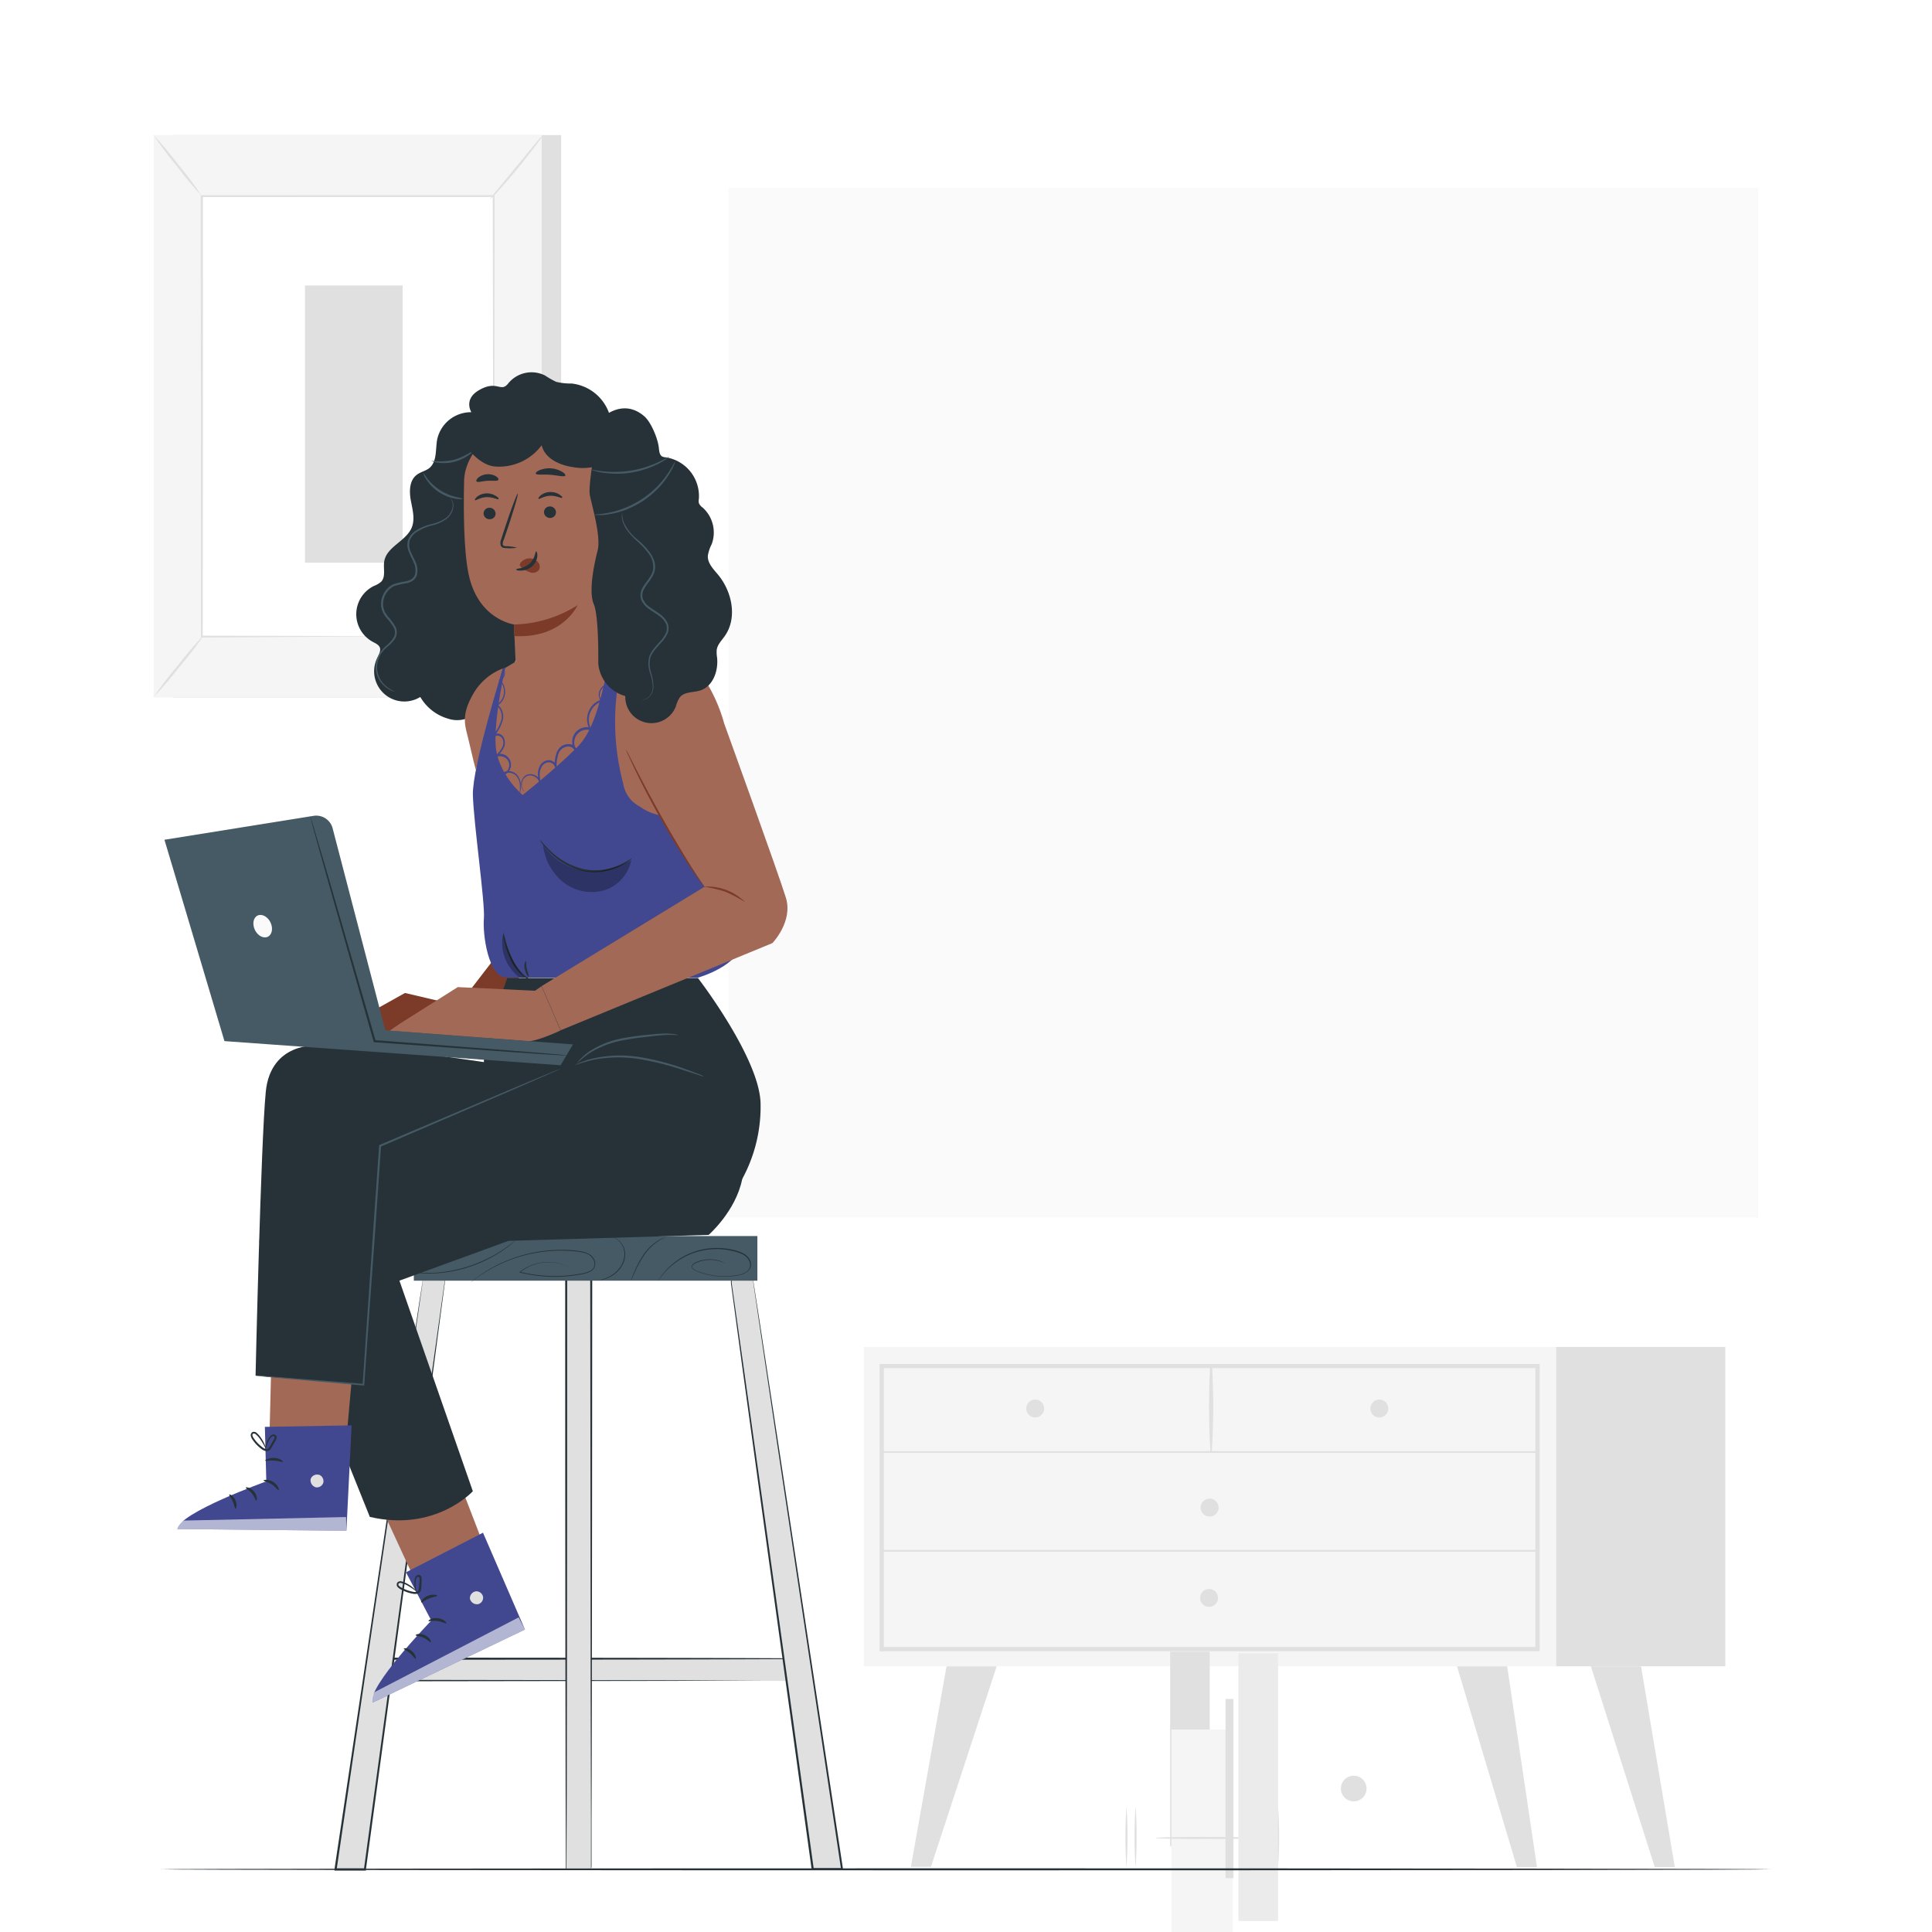 <svg class="animated" id="freepik_stories-get-in-touch" xmlns="http://www.w3.org/2000/svg" viewBox="0 0 500 500" version="1.1" xmlns:xlink="http://www.w3.org/1999/xlink" xmlns:svgjs="http://svgjs.com/svgjs"><style>svg#freepik_stories-get-in-touch:not(.animated) .animable {opacity: 0;}svg#freepik_stories-get-in-touch.animated #freepik--background-complete--inject-5 {animation: 1s 1 forwards cubic-bezier(.36,-0.01,.5,1.38) zoomOut,1.5s Infinite  linear floating;animation-delay: 0s,1s;}svg#freepik_stories-get-in-touch.animated #elww7upolkmjf {animation: 1s 1 forwards cubic-bezier(.36,-0.01,.5,1.38) zoomOut;animation-delay: 0s;}svg#freepik_stories-get-in-touch.animated #ellorsj35yiyg {animation: 1s 1 forwards cubic-bezier(.36,-0.01,.5,1.38) zoomOut;animation-delay: 0.014s;opacity: 0}svg#freepik_stories-get-in-touch.animated #elxgdhzql2pk {animation: 1s 1 forwards cubic-bezier(.36,-0.01,.5,1.38) zoomOut;animation-delay: 0.027s;opacity: 0}svg#freepik_stories-get-in-touch.animated #el49y644bhuxv {animation: 1s 1 forwards cubic-bezier(.36,-0.01,.5,1.38) zoomOut;animation-delay: 0.041s;opacity: 0}svg#freepik_stories-get-in-touch.animated #elu4tsr3xa6d {animation: 1s 1 forwards cubic-bezier(.36,-0.01,.5,1.38) zoomOut;animation-delay: 0.055s;opacity: 0}svg#freepik_stories-get-in-touch.animated #el5o78ntw3ac5 {animation: 1s 1 forwards cubic-bezier(.36,-0.01,.5,1.38) zoomOut;animation-delay: 0.068s;opacity: 0}svg#freepik_stories-get-in-touch.animated #elpt4xeimkxqm {animation: 1s 1 forwards cubic-bezier(.36,-0.01,.5,1.38) zoomOut;animation-delay: 0.082s;opacity: 0}svg#freepik_stories-get-in-touch.animated #el9yvhcheein {animation: 1s 1 forwards cubic-bezier(.36,-0.01,.5,1.38) zoomOut;animation-delay: 0.096s;opacity: 0}svg#freepik_stories-get-in-touch.animated #eln09nejhwga {animation: 1s 1 forwards cubic-bezier(.36,-0.01,.5,1.38) zoomOut;animation-delay: 0.11s;opacity: 0}svg#freepik_stories-get-in-touch.animated #elnuzozckpko {animation: 1s 1 forwards cubic-bezier(.36,-0.01,.5,1.38) zoomOut;animation-delay: 0.123s;opacity: 0}svg#freepik_stories-get-in-touch.animated #elkupq2bq0ye {animation: 1s 1 forwards cubic-bezier(.36,-0.01,.5,1.38) zoomOut;animation-delay: 0.137s;opacity: 0}svg#freepik_stories-get-in-touch.animated #elirgbo92ikub {animation: 1s 1 forwards cubic-bezier(.36,-0.01,.5,1.38) zoomOut;animation-delay: 0.151s;opacity: 0}svg#freepik_stories-get-in-touch.animated #eldo0q357xgtn {animation: 1s 1 forwards cubic-bezier(.36,-0.01,.5,1.38) zoomOut;animation-delay: 0.164s;opacity: 0}svg#freepik_stories-get-in-touch.animated #eljd7j0l0me2 {animation: 1s 1 forwards cubic-bezier(.36,-0.01,.5,1.38) zoomOut;animation-delay: 0.178s;opacity: 0}svg#freepik_stories-get-in-touch.animated #elob1mxk446io {animation: 1s 1 forwards cubic-bezier(.36,-0.01,.5,1.38) zoomOut;animation-delay: 0.192s;opacity: 0}svg#freepik_stories-get-in-touch.animated #elvwvaagdrkts {animation: 1s 1 forwards cubic-bezier(.36,-0.01,.5,1.38) zoomOut;animation-delay: 0.205s;opacity: 0}svg#freepik_stories-get-in-touch.animated #el9bhr0c9ld4d {animation: 1s 1 forwards cubic-bezier(.36,-0.01,.5,1.38) zoomOut;animation-delay: 0.219s;opacity: 0}svg#freepik_stories-get-in-touch.animated #elbfc593aarjs {animation: 1s 1 forwards cubic-bezier(.36,-0.01,.5,1.38) zoomOut;animation-delay: 0.233s;opacity: 0}svg#freepik_stories-get-in-touch.animated #elw2wgjn4ryoq {animation: 1s 1 forwards cubic-bezier(.36,-0.01,.5,1.38) zoomOut;animation-delay: 0.247s;opacity: 0}svg#freepik_stories-get-in-touch.animated #elk8yizhurlr {animation: 1s 1 forwards cubic-bezier(.36,-0.01,.5,1.38) zoomOut;animation-delay: 0.26s;opacity: 0}svg#freepik_stories-get-in-touch.animated #elv7hbd6v19o {animation: 1s 1 forwards cubic-bezier(.36,-0.01,.5,1.38) zoomOut;animation-delay: 0.274s;opacity: 0}svg#freepik_stories-get-in-touch.animated #elal8ow31ueif {animation: 1s 1 forwards cubic-bezier(.36,-0.01,.5,1.38) zoomOut;animation-delay: 0.288s;opacity: 0}svg#freepik_stories-get-in-touch.animated #elvnezes2fzrn {animation: 1s 1 forwards cubic-bezier(.36,-0.01,.5,1.38) zoomOut;animation-delay: 0.301s;opacity: 0}svg#freepik_stories-get-in-touch.animated #elbpd4bci941t {animation: 1s 1 forwards cubic-bezier(.36,-0.01,.5,1.38) zoomOut;animation-delay: 0.315s;opacity: 0}svg#freepik_stories-get-in-touch.animated #elew27qxi6yau {animation: 1s 1 forwards cubic-bezier(.36,-0.01,.5,1.38) zoomOut;animation-delay: 0.329s;opacity: 0}svg#freepik_stories-get-in-touch.animated #el2thckpyznri {animation: 1s 1 forwards cubic-bezier(.36,-0.01,.5,1.38) zoomOut;animation-delay: 0.342s;opacity: 0}svg#freepik_stories-get-in-touch.animated #elbgxrmyrgice {animation: 1s 1 forwards cubic-bezier(.36,-0.01,.5,1.38) zoomOut;animation-delay: 0.356s;opacity: 0}svg#freepik_stories-get-in-touch.animated #el6zax87o2bjl {animation: 1s 1 forwards cubic-bezier(.36,-0.01,.5,1.38) zoomOut;animation-delay: 0.37s;opacity: 0}svg#freepik_stories-get-in-touch.animated #el2f8asn7iorv {animation: 1s 1 forwards cubic-bezier(.36,-0.01,.5,1.38) zoomOut;animation-delay: 0.384s;opacity: 0}svg#freepik_stories-get-in-touch.animated #elhnk53645w19 {animation: 1s 1 forwards cubic-bezier(.36,-0.01,.5,1.38) zoomOut;animation-delay: 0.397s;opacity: 0}svg#freepik_stories-get-in-touch.animated #el97h8yuutlpo {animation: 1s 1 forwards cubic-bezier(.36,-0.01,.5,1.38) zoomOut;animation-delay: 0.411s;opacity: 0}svg#freepik_stories-get-in-touch.animated #elbjv2yrudteq {animation: 1s 1 forwards cubic-bezier(.36,-0.01,.5,1.38) zoomOut;animation-delay: 0.425s;opacity: 0}svg#freepik_stories-get-in-touch.animated #ela4md1qupdpd {animation: 1s 1 forwards cubic-bezier(.36,-0.01,.5,1.38) zoomOut;animation-delay: 0.438s;opacity: 0}svg#freepik_stories-get-in-touch.animated #eld9s08ghc7ro {animation: 1s 1 forwards cubic-bezier(.36,-0.01,.5,1.38) zoomOut;animation-delay: 0.452s;opacity: 0}svg#freepik_stories-get-in-touch.animated #elbnobaz7q1 {animation: 1s 1 forwards cubic-bezier(.36,-0.01,.5,1.38) zoomOut;animation-delay: 0.466s;opacity: 0}svg#freepik_stories-get-in-touch.animated #elg7juw6c6zv {animation: 1s 1 forwards cubic-bezier(.36,-0.01,.5,1.38) zoomOut;animation-delay: 0.479s;opacity: 0}svg#freepik_stories-get-in-touch.animated #el63cfmqztmvt {animation: 1s 1 forwards cubic-bezier(.36,-0.01,.5,1.38) zoomOut;animation-delay: 0.493s;opacity: 0}svg#freepik_stories-get-in-touch.animated #el5ru0vva1el6 {animation: 1s 1 forwards cubic-bezier(.36,-0.01,.5,1.38) zoomOut;animation-delay: 0.507s;opacity: 0}svg#freepik_stories-get-in-touch.animated #el9dad9v6vnph {animation: 1s 1 forwards cubic-bezier(.36,-0.01,.5,1.38) zoomOut;animation-delay: 0.521s;opacity: 0}svg#freepik_stories-get-in-touch.animated #elgnc6hr9vtw {animation: 1s 1 forwards cubic-bezier(.36,-0.01,.5,1.38) zoomOut;animation-delay: 0.534s;opacity: 0}svg#freepik_stories-get-in-touch.animated #elj3tbjd2xm4i {animation: 1s 1 forwards cubic-bezier(.36,-0.01,.5,1.38) zoomOut;animation-delay: 0.548s;opacity: 0}svg#freepik_stories-get-in-touch.animated #el0ua89aezcluc {animation: 1s 1 forwards cubic-bezier(.36,-0.01,.5,1.38) zoomOut;animation-delay: 0.562s;opacity: 0}svg#freepik_stories-get-in-touch.animated #elcjlo39ajrhb {animation: 1s 1 forwards cubic-bezier(.36,-0.01,.5,1.38) zoomOut;animation-delay: 0.575s;opacity: 0}svg#freepik_stories-get-in-touch.animated #eldlm74tcfxid {animation: 1s 1 forwards cubic-bezier(.36,-0.01,.5,1.38) zoomOut;animation-delay: 0.589s;opacity: 0}svg#freepik_stories-get-in-touch.animated #elboi9y8ukyzb {animation: 1s 1 forwards cubic-bezier(.36,-0.01,.5,1.38) zoomOut;animation-delay: 0.603s;opacity: 0}svg#freepik_stories-get-in-touch.animated #el27bzereo8dl {animation: 1s 1 forwards cubic-bezier(.36,-0.01,.5,1.38) zoomOut;animation-delay: 0.616s;opacity: 0}svg#freepik_stories-get-in-touch.animated #el1htwybsg3s6 {animation: 1s 1 forwards cubic-bezier(.36,-0.01,.5,1.38) zoomOut;animation-delay: 0.63s;opacity: 0}svg#freepik_stories-get-in-touch.animated #el5zbtdzi0rnj {animation: 1s 1 forwards cubic-bezier(.36,-0.01,.5,1.38) zoomOut;animation-delay: 0.644s;opacity: 0}svg#freepik_stories-get-in-touch.animated #elrg3obb9gmxa {animation: 1s 1 forwards cubic-bezier(.36,-0.01,.5,1.38) zoomOut;animation-delay: 0.658s;opacity: 0}svg#freepik_stories-get-in-touch.animated #elfawhz2x1xui {animation: 1s 1 forwards cubic-bezier(.36,-0.01,.5,1.38) zoomOut;animation-delay: 0.671s;opacity: 0}svg#freepik_stories-get-in-touch.animated #ele7ih92pq4f8 {animation: 1s 1 forwards cubic-bezier(.36,-0.01,.5,1.38) zoomOut;animation-delay: 0.685s;opacity: 0}svg#freepik_stories-get-in-touch.animated #elc72yajxw85e {animation: 1s 1 forwards cubic-bezier(.36,-0.01,.5,1.38) zoomOut;animation-delay: 0.699s;opacity: 0}svg#freepik_stories-get-in-touch.animated #elzbpluppr2un {animation: 1s 1 forwards cubic-bezier(.36,-0.01,.5,1.38) zoomOut;animation-delay: 0.712s;opacity: 0}svg#freepik_stories-get-in-touch.animated #eldk357mqm0tm {animation: 1s 1 forwards cubic-bezier(.36,-0.01,.5,1.38) zoomOut;animation-delay: 0.726s;opacity: 0}svg#freepik_stories-get-in-touch.animated #elz6geafwxsa {animation: 1s 1 forwards cubic-bezier(.36,-0.01,.5,1.38) zoomOut;animation-delay: 0.74s;opacity: 0}svg#freepik_stories-get-in-touch.animated #el880n80yztv9 {animation: 1s 1 forwards cubic-bezier(.36,-0.01,.5,1.38) zoomOut;animation-delay: 0.753s;opacity: 0}svg#freepik_stories-get-in-touch.animated #elp8y44i37ji {animation: 1s 1 forwards cubic-bezier(.36,-0.01,.5,1.38) zoomOut;animation-delay: 0.767s;opacity: 0}svg#freepik_stories-get-in-touch.animated #elggmo9essh4 {animation: 1s 1 forwards cubic-bezier(.36,-0.01,.5,1.38) zoomOut;animation-delay: 0.781s;opacity: 0}svg#freepik_stories-get-in-touch.animated #eldxhrkrc51j9 {animation: 1s 1 forwards cubic-bezier(.36,-0.01,.5,1.38) zoomOut;animation-delay: 0.795s;opacity: 0}svg#freepik_stories-get-in-touch.animated #el583mzqjc38p {animation: 1s 1 forwards cubic-bezier(.36,-0.01,.5,1.38) zoomOut;animation-delay: 0.808s;opacity: 0}svg#freepik_stories-get-in-touch.animated #el75y2qlvkuat {animation: 1s 1 forwards cubic-bezier(.36,-0.01,.5,1.38) zoomOut;animation-delay: 0.822s;opacity: 0}svg#freepik_stories-get-in-touch.animated #el1ph3hbyelak {animation: 1s 1 forwards cubic-bezier(.36,-0.01,.5,1.38) zoomOut;animation-delay: 0.836s;opacity: 0}svg#freepik_stories-get-in-touch.animated #elgzbon88bj8n {animation: 1s 1 forwards cubic-bezier(.36,-0.01,.5,1.38) zoomOut;animation-delay: 0.849s;opacity: 0}svg#freepik_stories-get-in-touch.animated #eln9bbw1y34p {animation: 1s 1 forwards cubic-bezier(.36,-0.01,.5,1.38) zoomOut;animation-delay: 0.863s;opacity: 0}svg#freepik_stories-get-in-touch.animated #elei7421ixlmw {animation: 1s 1 forwards cubic-bezier(.36,-0.01,.5,1.38) zoomOut;animation-delay: 0.877s;opacity: 0}svg#freepik_stories-get-in-touch.animated #elvs96m5jmsgd {animation: 1s 1 forwards cubic-bezier(.36,-0.01,.5,1.38) zoomOut;animation-delay: 0.89s;opacity: 0}svg#freepik_stories-get-in-touch.animated #el4sb1lgtv5vp {animation: 1s 1 forwards cubic-bezier(.36,-0.01,.5,1.38) zoomOut;animation-delay: 0.904s;opacity: 0}svg#freepik_stories-get-in-touch.animated #elv6tt3cb76n {animation: 1s 1 forwards cubic-bezier(.36,-0.01,.5,1.38) zoomOut;animation-delay: 0.918s;opacity: 0}svg#freepik_stories-get-in-touch.animated #els57noodish {animation: 1s 1 forwards cubic-bezier(.36,-0.01,.5,1.38) zoomOut;animation-delay: 0.932s;opacity: 0}svg#freepik_stories-get-in-touch.animated #el83u6tn3372x {animation: 1s 1 forwards cubic-bezier(.36,-0.01,.5,1.38) zoomOut;animation-delay: 0.945s;opacity: 0}svg#freepik_stories-get-in-touch.animated #el2iv8lkppjzk {animation: 1s 1 forwards cubic-bezier(.36,-0.01,.5,1.38) zoomOut;animation-delay: 0.959s;opacity: 0}svg#freepik_stories-get-in-touch.animated #el4ucq2cneioi {animation: 1s 1 forwards cubic-bezier(.36,-0.01,.5,1.38) zoomOut;animation-delay: 0.973s;opacity: 0}svg#freepik_stories-get-in-touch.animated #elwwk41ws9bg {animation: 1s 1 forwards cubic-bezier(.36,-0.01,.5,1.38) zoomOut;animation-delay: 0.986s;opacity: 0}svg#freepik_stories-get-in-touch.animated #freepik--Screen--inject-5 {animation: 1s 1 forwards cubic-bezier(.36,-0.01,.5,1.38) zoomOut,1.5s Infinite  linear wind;animation-delay: 0s,1s;}svg#freepik_stories-get-in-touch.animated #freepik--Character--inject-5 {animation: 1s 1 forwards cubic-bezier(.36,-0.01,.5,1.38) slideRight,1.5s Infinite  linear floating;animation-delay: 0s,1s;}svg#freepik_stories-get-in-touch.animated #freepik--Floor--inject-5 {animation: 1s 1 forwards cubic-bezier(.36,-0.01,.5,1.38) slideDown;animation-delay: 0s;}            @keyframes zoomOut {                0% {                    opacity: 0;                    transform: scale(1.5);                }                100% {                    opacity: 1;                    transform: scale(1);                }            }                    @keyframes floating {                0% {                    opacity: 1;                    transform: translateY(0px);                }                50% {                    transform: translateY(-10px);                }                100% {                    opacity: 1;                    transform: translateY(0px);                }            }                    @keyframes wind {                0% {                    transform: rotate( 0deg );                }                25% {                    transform: rotate( 1deg );                }                75% {                    transform: rotate( -1deg );                }            }                    @keyframes slideRight {                0% {                    opacity: 0;                    transform: translateX(30px);                }                100% {                    opacity: 1;                    transform: translateX(0);                }            }                    @keyframes slideDown {                0% {                    opacity: 0;                    transform: translateY(-30px);                }                100% {                    opacity: 1;                    transform: translateY(0);                }            }        </style><g id="freepik--background-complete--inject-5" class="animable" style="transform-origin: 243.135px 259.371px;"><rect x="44.8" y="34.96" width="100.42" height="145.55" style="fill: rgb(224, 224, 224); transform-origin: 95.01px 107.735px;" id="ela64cpi9wvb" class="animable"></rect><rect x="39.77" y="34.96" width="100.42" height="145.55" style="fill: rgb(245, 245, 245); transform-origin: 89.98px 107.735px;" id="eleznmxbuh94e" class="animable"></rect><rect x="52.25" y="50.73" width="75.47" height="114.02" style="fill: rgb(255, 255, 255); transform-origin: 89.985px 107.74px;" id="elwahyevl3pxq" class="animable"></rect><path d="M127.71,164.75s0-.19,0-.56,0-.91,0-1.61c0-1.44,0-3.54,0-6.26,0-5.46,0-13.43-.07-23.49,0-20.1-.07-48.57-.12-82.1l.25.25L52.26,51h0l.27-.27c0,43,0,82.67-.06,114l-.21-.22,54.92.12,15.18,0,4,0c.91,0,1.38,0,1.38,0s-.44,0-1.33,0l-3.94,0-15.13,0L52.25,165H52v-.22c0-31.35,0-71-.06-114v-.28h.29l75.45,0H128v.25c0,33.59-.09,62.12-.12,82.27,0,10,0,18-.07,23.43,0,2.7,0,4.78,0,6.2,0,.69,0,1.22,0,1.59S127.71,164.75,127.71,164.75Z" style="fill: rgb(224, 224, 224); transform-origin: 89.97px 107.75px;" id="elpmz8l7nskcm" class="animable"></path><path d="M140.47,35a16.72,16.72,0,0,1-1.79,2.6c-1.17,1.56-2.82,3.69-4.71,6s-3.66,4.33-5,5.77a17.59,17.59,0,0,1-2.2,2.25,18,18,0,0,1,1.91-2.5c1.35-1.64,3-3.65,4.84-5.87l4.83-5.87A20,20,0,0,1,140.47,35Z" style="fill: rgb(224, 224, 224); transform-origin: 133.62px 43.31px;" id="el7q9p16vsf8h" class="animable"></path><path d="M128.1,164.38a92.78,92.78,0,0,0,13.16,16.46" style="fill: rgb(255, 255, 255); transform-origin: 134.68px 172.61px;" id="elyf3ybzi28r" class="animable"></path><path d="M141.26,180.84a14.56,14.56,0,0,1-2.3-2.08,73.71,73.71,0,0,1-5-5.6,71.58,71.58,0,0,1-4.37-6.08,15,15,0,0,1-1.53-2.7,23.06,23.06,0,0,1,1.85,2.48c1.1,1.56,2.66,3.68,4.47,6s3.55,4.25,4.82,5.67A21.84,21.84,0,0,1,141.26,180.84Z" style="fill: rgb(224, 224, 224); transform-origin: 134.66px 172.61px;" id="ele8t1bbyival" class="animable"></path><path d="M39.76,180.4l13.15-16.23" style="fill: rgb(255, 255, 255); transform-origin: 46.335px 172.285px;" id="elpxz4ngnu8bj" class="animable"></path><path d="M52.91,164.17a96.66,96.66,0,0,1-6.37,8.29,103.65,103.65,0,0,1-6.78,7.94,97.67,97.67,0,0,1,6.36-8.29A99.81,99.81,0,0,1,52.91,164.17Z" style="fill: rgb(224, 224, 224); transform-origin: 46.335px 172.285px;" id="elkhcxvnb5kw" class="animable"></path><path d="M39.77,35a91.34,91.34,0,0,1,6.38,7.63,88.83,88.83,0,0,1,6,8,90.59,90.59,0,0,1-6.38-7.64A88,88,0,0,1,39.77,35Z" style="fill: rgb(224, 224, 224); transform-origin: 45.96px 42.815px;" id="elr32v30g2rlc" class="animable"></path><rect x="78.93" y="73.88" width="25.27" height="71.75" style="fill: rgb(224, 224, 224); transform-origin: 91.565px 109.755px;" id="elx9tn1gjkdks" class="animable"></rect><rect x="223.54" y="348.6" width="179.19" height="82.64" style="fill: rgb(245, 245, 245); transform-origin: 313.135px 389.92px;" id="el0kb2ijtvdfv" class="animable"></rect><path d="M398.47,427.35H227.64V353H398.47Zm-169.72-1.11h168.6V354.07H228.75Z" style="fill: rgb(224, 224, 224); transform-origin: 313.055px 390.175px;" id="el5h747l3slkf" class="animable"></path><rect x="402.73" y="348.6" width="43.78" height="82.64" style="fill: rgb(224, 224, 224); transform-origin: 424.62px 389.92px;" id="el5dotboygut8" class="animable"></rect><path d="M228.2,376H397.91a.23.23,0,0,0,0-.45H228.2a.23.23,0,0,0,0,.45Z" style="fill: rgb(224, 224, 224); transform-origin: 313.055px 375.775px;" id="el8fh5na1avvh" class="animable"></path><path d="M313.61,375.75a186.83,186.83,0,0,0,.06-22.45.23.23,0,0,0-.46,0,184.78,184.78,0,0,0,.06,22.45.17.17,0,0,0,.34,0Z" style="fill: rgb(224, 224, 224); transform-origin: 313.438px 364.496px;" id="el65zjizt9qd4" class="animable"></path><path d="M359.29,364.53a2.32,2.32,0,1,1-2.31-2.32A2.32,2.32,0,0,1,359.29,364.53Z" style="fill: rgb(224, 224, 224); transform-origin: 356.97px 364.53px;" id="elxo2j47mq21" class="animable"></path><path d="M270.22,364.53a2.31,2.31,0,1,1-2.31-2.32A2.31,2.31,0,0,1,270.22,364.53Z" style="fill: rgb(224, 224, 224); transform-origin: 267.91px 364.52px;" id="el4k959uj3ha3" class="animable"></path><path d="M315.37,390.15a2.32,2.32,0,1,1-2.32-2.31A2.31,2.31,0,0,1,315.37,390.15Z" style="fill: rgb(224, 224, 224); transform-origin: 313.05px 390.16px;" id="el1sy83cu6va8" class="animable"></path><polygon points="244.96 431.25 235.74 483.13 240.93 483.13 257.94 431.25 244.96 431.25" style="fill: rgb(224, 224, 224); transform-origin: 246.84px 457.19px;" id="eldlyruugewld" class="animable"></polygon><polygon points="390.06 431.25 397.77 483.22 392.58 483.22 377.08 431.25 390.06 431.25" style="fill: rgb(224, 224, 224); transform-origin: 387.425px 457.235px;" id="elcwpdiknjdwr" class="animable"></polygon><polygon points="424.7 431.25 433.44 483.22 428.25 483.22 411.72 431.25 424.7 431.25" style="fill: rgb(224, 224, 224); transform-origin: 422.58px 457.235px;" id="el360vb3222nj" class="animable"></polygon><path d="M315.21,413.54a2.31,2.31,0,1,1-2.31-2.31A2.3,2.3,0,0,1,315.21,413.54Z" style="fill: rgb(224, 224, 224); transform-origin: 312.9px 413.54px;" id="elialu9ku5qo" class="animable"></path><path d="M228.2,401.57H397.91a.23.23,0,0,0,0-.45H228.2a.23.23,0,0,0,0,.45Z" style="fill: rgb(224, 224, 224); transform-origin: 313.055px 401.345px;" id="ellx1nzebqj4p" class="animable"></path><g id="eluzzmmm8furb"><rect x="302.83" y="427.45" width="10.25" height="50.37" style="fill: rgb(224, 224, 224); transform-origin: 307.955px 452.635px; transform: rotate(89.7deg);" class="animable"></rect></g><g id="elc5kqfinrs1m"><rect x="303.14" y="447.6" width="15.93" height="56.14" style="fill: rgb(245, 245, 245); transform-origin: 311.105px 475.67px; transform: rotate(89.7deg);" class="animable"></rect></g><path d="M328.41,483.37a113.43,113.43,0,0,1,0-15.93,117.62,117.62,0,0,1,0,15.93Z" style="fill: rgb(224, 224, 224); transform-origin: 328.405px 475.405px;" id="el390wdqb77a6" class="animable"></path><path d="M330.76,483.37a117.62,117.62,0,0,1,0-15.93,113.43,113.43,0,0,1,0,15.93Z" style="fill: rgb(224, 224, 224); transform-origin: 330.765px 475.405px;" id="eljhgaw57nsj" class="animable"></path><path d="M291.53,483.37a117.62,117.62,0,0,1,0-15.93,117.62,117.62,0,0,1,0,15.93Z" style="fill: rgb(224, 224, 224); transform-origin: 291.53px 475.405px;" id="el9567qeds9s6" class="animable"></path><path d="M293.89,483.37a117.62,117.62,0,0,1,0-15.93,117.62,117.62,0,0,1,0,15.93Z" style="fill: rgb(224, 224, 224); transform-origin: 293.89px 475.405px;" id="elnst8wjspyfs" class="animable"></path><path d="M299,475.66c0-.15,5.67-.27,12.65-.27s12.65.12,12.65.27-5.66.28-12.65.28S299,475.82,299,475.66Z" style="fill: rgb(224, 224, 224); transform-origin: 311.65px 475.665px;" id="el1vpa53fyc8t" class="animable"></path><g id="eljb80v1lph3p"><rect x="320.51" y="427.88" width="10.25" height="69.27" style="fill: rgb(235, 235, 235); transform-origin: 325.635px 462.515px; transform: rotate(89.7deg);" class="animable"></rect></g><path d="M350.38,466.19a3.32,3.32,0,1,1,3.28-3.32A3.3,3.3,0,0,1,350.38,466.19Z" style="fill: rgb(224, 224, 224); transform-origin: 350.34px 462.87px;" id="elbx9znep7jy" class="animable"></path><g id="el7rxokn0kunv"><rect x="317.17" y="439.69" width="2.05" height="46.37" style="fill: rgb(224, 224, 224); transform-origin: 318.195px 462.875px; transform: rotate(90deg);" class="animable"></rect></g></g><g id="freepik--Screen--inject-5" class="animable animator-active" style="transform-origin: 321.905px 181.805px;"><rect x="188.58" y="48.61" width="266.48" height="266.48" style="fill: rgb(250, 250, 250); transform-origin: 321.82px 181.85px;" id="elww7upolkmjf" class="animable"></rect><path d="M455.06,315.09c0-1.92-.09-106.69-.22-266.48l.22.23-266.45,0h0l.26-.26c0,97.59,0,189,0,266.48l-.23-.22,266.48.22-266.48.23h-.22v-.23c0-77.44,0-168.89,0-266.48v-.26h.29l266.45,0h.23v.22C455.15,208.4,455.07,313.17,455.06,315.09Z" style="fill: rgb(38, 50, 56); transform-origin: 321.905px 181.805px;" id="ellorsj35yiyg" class="animable"></path><path d="M267.66,82.49h2.92V88.1A9.5,9.5,0,0,1,265,89.86c-4.34,0-7.54-3-7.54-7.15s3.2-7.15,7.6-7.15A7.37,7.37,0,0,1,270.84,78l-2,1.9a4.68,4.68,0,0,0-3.58-1.56,4.42,4.42,0,1,0,0,8.84,5.13,5.13,0,0,0,2.49-.59Z" style="fill: rgb(66, 72, 144); transform-origin: 264.15px 82.707px;" id="elxgdhzql2pk" class="animable"></path><path d="M283.67,85.18h-8a2.84,2.84,0,0,0,3,2.13,3.61,3.61,0,0,0,2.67-1L283,88.06a5.55,5.55,0,0,1-4.38,1.72c-3.68,0-6.07-2.31-6.07-5.47a5.41,5.41,0,0,1,5.67-5.47,5.26,5.26,0,0,1,5.53,5.51C283.73,84.59,283.69,84.92,283.67,85.18Zm-8.08-1.8h5.24a2.66,2.66,0,0,0-5.24,0Z" style="fill: rgb(66, 72, 144); transform-origin: 278.153px 84.312px;" id="el49y644bhuxv" class="animable"></path><path d="M292.63,89.11a4.43,4.43,0,0,1-2.51.67c-2.5,0-4-1.29-4-3.81V81.6h-1.63V79.23h1.63V76.65h3.08v2.58h2.65V81.6h-2.65v4.33a1.24,1.24,0,0,0,1.33,1.4,2,2,0,0,0,1.24-.4Z" style="fill: rgb(66, 72, 144); transform-origin: 288.56px 83.216px;" id="elu4tsr3xa6d" class="animable"></path><path d="M299.58,75.8a1.76,1.76,0,0,1,1.91-1.72,1.73,1.73,0,0,1,1.92,1.66,1.92,1.92,0,0,1-3.83.06ZM300,79H303V89.62H300Z" style="fill: rgb(66, 72, 144); transform-origin: 301.495px 81.845px;" id="el5o78ntw3ac5" class="animable"></path><path d="M316.75,83.54v6.08h-3.08V84c0-1.71-.79-2.5-2.15-2.5s-2.54.9-2.54,2.86v5.25H305.9V79h2.94v1.24a4.64,4.64,0,0,1,3.51-1.4C314.86,78.84,316.75,80.3,316.75,83.54Z" style="fill: rgb(66, 72, 144); transform-origin: 311.325px 84.228px;" id="elpt4xeimkxqm" class="animable"></path><path d="M332,89.11a4.42,4.42,0,0,1-2.5.67c-2.51,0-4-1.29-4-3.81V81.6h-1.64V79.23h1.64V76.65h3.08v2.58h2.64V81.6h-2.64v4.33a1.23,1.23,0,0,0,1.32,1.4,2,2,0,0,0,1.24-.4Z" style="fill: rgb(66, 72, 144); transform-origin: 327.93px 83.216px;" id="el9yvhcheein" class="animable"></path><path d="M332.58,84.31c0-3.2,2.47-5.47,5.85-5.47s5.82,2.27,5.82,5.47-2.44,5.47-5.82,5.47S332.58,87.51,332.58,84.31Zm8.55,0a2.72,2.72,0,1,0-2.7,2.94A2.67,2.67,0,0,0,341.13,84.31Z" style="fill: rgb(66, 72, 144); transform-origin: 338.415px 84.31px;" id="eln09nejhwga" class="animable"></path><path d="M357,79V89.62h-2.93V88.36a4.31,4.31,0,0,1-3.29,1.42c-2.67,0-4.55-1.5-4.55-4.78V79h3.08v5.55c0,1.77.79,2.56,2.16,2.56s2.45-.91,2.45-2.86V79Z" style="fill: rgb(66, 72, 144); transform-origin: 351.615px 84.391px;" id="elnuzozckpko" class="animable"></path><path d="M359.08,84.31c0-3.2,2.46-5.47,5.92-5.47a4.89,4.89,0,0,1,4.76,2.7l-2.39,1.29A2.64,2.64,0,0,0,365,81.37a2.94,2.94,0,0,0,0,5.88,2.6,2.6,0,0,0,2.39-1.46l2.39,1.3A4.93,4.93,0,0,1,365,89.78C361.54,89.78,359.08,87.51,359.08,84.31Z" style="fill: rgb(66, 72, 144); transform-origin: 364.43px 84.31px;" id="elkupq2bq0ye" class="animable"></path><path d="M382.31,83.54v6.08h-3.08V84c0-1.71-.79-2.5-2.15-2.5s-2.55.9-2.55,2.86v5.25h-3.08V75h3.08V80.1a4.68,4.68,0,0,1,3.38-1.26C380.42,78.84,382.31,80.3,382.31,83.54Z" style="fill: rgb(66, 72, 144); transform-origin: 376.88px 82.31px;" id="elirgbo92ikub" class="animable"></path><path d="M392.55,100.41c0,.14-32.6.26-72.8.26s-72.79-.12-72.79-.26,32.58-.26,72.79-.26S392.55,100.27,392.55,100.41Z" style="fill: rgb(38, 50, 56); transform-origin: 319.755px 100.41px;" id="eldo0q357xgtn" class="animable"></path><path d="M416.07,146.33s0-.34,0-1,0-1.62,0-2.88c0-2.55,0-6.3,0-11.21l.09.1-192.86.16h0l.26-.26v15.08l-.26-.26,136.83.11,41,.08,11.12,0,2.9,0,1,0-1,0-2.86,0-11.06,0-41,.08-137,.11h-.26V131h.27l192.86.16h.1v.1c0,4.93,0,8.71-.05,11.26,0,1.26,0,2.21,0,2.87S416.07,146.33,416.07,146.33Z" style="fill: rgb(38, 50, 56); transform-origin: 319.585px 138.72px;" id="eljd7j0l0me2" class="animable"></path><path d="M227.73,120.62V125h-.83l-2.18-2.66V125h-1v-4.38h.83l2.18,2.66v-2.66Z" style="fill: rgb(38, 50, 56); transform-origin: 225.725px 122.81px;" id="elob1mxk446io" class="animable"></path><path d="M231.68,123.08V125h-.92v-.42a1.11,1.11,0,0,1-1,.47c-.79,0-1.26-.44-1.26-1s.42-1,1.45-1h.77c0-.42-.25-.66-.77-.66a1.63,1.63,0,0,0-1,.31l-.35-.68a2.58,2.58,0,0,1,1.45-.41C231.08,121.58,231.68,122.06,231.68,123.08Zm-1,.85v-.34H230c-.45,0-.6.17-.6.39s.21.41.55.41A.71.71,0,0,0,230.7,123.93Z" style="fill: rgb(38, 50, 56); transform-origin: 230.09px 123.331px;" id="elvwvaagdrkts" class="animable"></path><path d="M238.24,123.07V125h-1v-1.78c0-.54-.25-.79-.64-.79s-.74.28-.74.88V125h-1v-1.78c0-.54-.23-.79-.64-.79s-.74.28-.74.88V125h-1v-3.37h.93V122a1.37,1.37,0,0,1,1.06-.44,1.23,1.23,0,0,1,1.1.55,1.54,1.54,0,0,1,1.22-.55A1.3,1.3,0,0,1,238.24,123.07Z" style="fill: rgb(38, 50, 56); transform-origin: 235.369px 123.274px;" id="el9bhr0c9ld4d" class="animable"></path><path d="M242.43,123.59h-2.54a.9.9,0,0,0,1,.68,1.12,1.12,0,0,0,.84-.33l.52.56a2,2,0,0,1-3.31-1.19,1.72,1.72,0,0,1,1.8-1.73,1.66,1.66,0,0,1,1.75,1.75A2.46,2.46,0,0,1,242.43,123.59Zm-2.56-.57h1.66a.84.84,0,0,0-1.66,0Z" style="fill: rgb(38, 50, 56); transform-origin: 240.716px 123.293px;" id="elbfc593aarjs" class="animable"></path><path d="M416.07,184s0-.34,0-1,0-1.62,0-2.88c0-2.55,0-6.3,0-11.21l.09.1-192.86.16h0l.26-.26V184l-.26-.26,136.83.11,41,.08,11.12,0,2.9,0,1,0-1,0-2.86,0-11.06,0-41,.08-137,.11h-.26v-15.6h.27l192.86.17h.1v.09c0,4.93,0,8.71-.05,11.26,0,1.26,0,2.21,0,2.87S416.07,184,416.07,184Z" style="fill: rgb(38, 50, 56); transform-origin: 319.585px 176.32px;" id="elw2wgjn4ryoq" class="animable"></path><path d="M416.07,259.61s0-.35,0-1,0-1.69,0-3c0-2.66,0-6.57,0-11.64,0-10.15-.05-25-.09-43.59l.16.17-192.86.09h0l.26-.26c0,20.52,0,40.46,0,59.27l-.25-.25,137.9.11,40.36.08,10.84,0h2.81l1,0-.93,0h-2.78l-10.78,0-40.3.07-138.08.11h-.26V200.08h.27l192.86.1h.17v.16c0,18.68-.07,33.51-.09,43.69,0,5.06,0,9,0,11.6,0,1.31,0,2.3,0,3S416.07,259.61,416.07,259.61Z" style="fill: rgb(38, 50, 56); transform-origin: 319.72px 229.925px;" id="elk8yizhurlr" class="animable"></path><path d="M227.11,161.82v.82h-3.39v-4.38H227v.81h-2.31v1h2v.79h-2v1Z" style="fill: rgb(38, 50, 56); transform-origin: 225.415px 160.45px;" id="elv7hbd6v19o" class="animable"></path><path d="M233.53,160.71v1.93h-1v-1.78c0-.54-.24-.79-.63-.79s-.75.28-.75.88v1.69h-1v-1.78c0-.54-.24-.79-.64-.79s-.74.28-.74.88v1.69h-1v-3.37h.94v.39a1.34,1.34,0,0,1,1.05-.44,1.26,1.26,0,0,1,1.11.55,1.53,1.53,0,0,1,1.21-.55A1.31,1.31,0,0,1,233.53,160.71Z" style="fill: rgb(38, 50, 56); transform-origin: 230.657px 160.926px;" id="elal8ow31ueif" class="animable"></path><path d="M237.38,160.72v1.92h-.91v-.42a1.12,1.12,0,0,1-1,.47c-.79,0-1.26-.44-1.26-1s.42-1,1.45-1h.77c0-.42-.25-.66-.77-.66a1.63,1.63,0,0,0-1,.31l-.35-.68a2.6,2.6,0,0,1,1.45-.41C236.79,159.22,237.38,159.7,237.38,160.72Zm-1,.85v-.34h-.66c-.46,0-.61.17-.61.39s.21.41.56.41A.71.71,0,0,0,236.4,161.57Z" style="fill: rgb(38, 50, 56); transform-origin: 235.795px 160.971px;" id="elvnezes2fzrn" class="animable"></path><path d="M238.14,158.26a.56.56,0,0,1,.61-.55.56.56,0,0,1,.61.53.61.61,0,0,1-1.22,0Zm.12,1h1v3.37h-1Z" style="fill: rgb(38, 50, 56); transform-origin: 238.75px 160.169px;" id="elbpd4bci941t" class="animable"></path><path d="M240.14,158h1v4.64h-1Z" style="fill: rgb(38, 50, 56); transform-origin: 240.64px 160.32px;" id="elew27qxi6yau" class="animable"></path><path d="M246.77,160.72v1.92h-.91v-.42a1.12,1.12,0,0,1-1,.47c-.79,0-1.25-.44-1.25-1s.41-1,1.44-1h.78c0-.42-.25-.66-.78-.66a1.65,1.65,0,0,0-1,.31l-.35-.68a2.6,2.6,0,0,1,1.45-.41C246.18,159.22,246.77,159.7,246.77,160.72Zm-1,.85v-.34h-.67c-.46,0-.6.17-.6.39s.2.41.55.41A.73.73,0,0,0,245.8,161.57Z" style="fill: rgb(38, 50, 56); transform-origin: 245.19px 160.971px;" id="el2thckpyznri" class="animable"></path><path d="M251.12,158v4.64h-.93v-.39a1.32,1.32,0,0,1-1.06.44,1.74,1.74,0,0,1,0-3.47,1.27,1.27,0,0,1,1,.41V158Zm-1,2.95a.86.86,0,1,0-.86.94A.85.85,0,0,0,250.16,161Z" style="fill: rgb(38, 50, 56); transform-origin: 249.321px 160.346px;" id="elbgxrmyrgice" class="animable"></path><path d="M255.45,158v4.64h-.94v-.39a1.3,1.3,0,0,1-1,.44,1.74,1.74,0,0,1,0-3.47,1.27,1.27,0,0,1,1,.41V158Zm-1,2.95a.86.86,0,1,0-.86.94A.85.85,0,0,0,254.49,161Z" style="fill: rgb(38, 50, 56); transform-origin: 253.676px 160.345px;" id="el6zax87o2bjl" class="animable"></path><path d="M258.43,159.22v.9h-.22a.83.83,0,0,0-.89.94v1.59h-1v-3.37h.94v.45A1.32,1.32,0,0,1,258.43,159.22Z" style="fill: rgb(38, 50, 56); transform-origin: 257.375px 160.932px;" id="el2f8asn7iorv" class="animable"></path><path d="M262.26,161.23h-2.54a.9.9,0,0,0,1,.68,1.14,1.14,0,0,0,.84-.33l.52.56a2,2,0,0,1-3.31-1.19,1.72,1.72,0,0,1,1.8-1.73,1.67,1.67,0,0,1,1.75,1.75A2.46,2.46,0,0,1,262.26,161.23Zm-2.56-.57h1.66a.84.84,0,0,0-1.66,0Z" style="fill: rgb(38, 50, 56); transform-origin: 260.546px 160.933px;" id="elhnk53645w19" class="animable"></path><path d="M262.6,162.32l.33-.7a2.25,2.25,0,0,0,1.17.33c.45,0,.62-.12.62-.31,0-.55-2,0-2-1.33,0-.64.57-1.09,1.55-1.09a2.74,2.74,0,0,1,1.3.3l-.33.69a1.9,1.9,0,0,0-1-.25c-.43,0-.62.14-.62.31,0,.58,2,0,2,1.35,0,.62-.58,1.07-1.59,1.07A2.88,2.88,0,0,1,262.6,162.32Z" style="fill: rgb(38, 50, 56); transform-origin: 264.11px 160.955px;" id="el97h8yuutlpo" class="animable"></path><path d="M265.92,162.32l.33-.7a2.25,2.25,0,0,0,1.17.33c.45,0,.62-.12.62-.31,0-.55-2,0-2-1.33,0-.64.57-1.09,1.55-1.09a2.74,2.74,0,0,1,1.3.3l-.33.69a1.9,1.9,0,0,0-1-.25c-.43,0-.62.14-.62.31,0,.58,2,0,2,1.35,0,.62-.58,1.07-1.59,1.07A2.88,2.88,0,0,1,265.92,162.32Z" style="fill: rgb(38, 50, 56); transform-origin: 267.43px 160.955px;" id="elbjv2yrudteq" class="animable"></path><path d="M227.7,195.37v-2.63l-1.28,2.17H226l-1.28-2.11v2.57h-.95V191h.83l1.64,2.72,1.62-2.72h.83v4.38Z" style="fill: rgb(38, 50, 56); transform-origin: 226.23px 193.19px;" id="ela4md1qupdpd" class="animable"></path><path d="M232.9,194h-2.55a.9.9,0,0,0,1,.68,1.15,1.15,0,0,0,.85-.33l.52.57a1.78,1.78,0,0,1-1.39.54,1.75,1.75,0,0,1-1.92-1.73,1.72,1.72,0,0,1,1.79-1.74,1.68,1.68,0,0,1,1.76,1.75C232.92,193.78,232.9,193.88,232.9,194Zm-2.56-.57H232a.84.84,0,0,0-1.66,0Z" style="fill: rgb(38, 50, 56); transform-origin: 231.186px 193.728px;" id="eld9s08ghc7ro" class="animable"></path><path d="M233.24,195.06l.32-.7a2.38,2.38,0,0,0,1.17.32c.46,0,.62-.12.62-.3,0-.55-2,0-2-1.34,0-.63.58-1.09,1.56-1.09a2.73,2.73,0,0,1,1.29.3l-.32.69a2,2,0,0,0-1-.25c-.44,0-.63.14-.63.32,0,.57,2,0,2,1.34,0,.63-.59,1.07-1.59,1.07A3,3,0,0,1,233.24,195.06Z" style="fill: rgb(38, 50, 56); transform-origin: 234.745px 193.685px;" id="elbnobaz7q1" class="animable"></path><path d="M236.56,195.06l.32-.7a2.38,2.38,0,0,0,1.17.32c.46,0,.62-.12.62-.3,0-.55-2,0-2-1.34,0-.63.58-1.09,1.56-1.09a2.73,2.73,0,0,1,1.29.3l-.32.69a2,2,0,0,0-1-.25c-.44,0-.63.14-.63.32,0,.57,2,0,2,1.34,0,.63-.59,1.07-1.59,1.07A3,3,0,0,1,236.56,195.06Z" style="fill: rgb(38, 50, 56); transform-origin: 238.065px 193.685px;" id="elg7juw6c6zv" class="animable"></path><path d="M243.18,193.45v1.92h-.91V195a1.1,1.1,0,0,1-1,.47c-.78,0-1.25-.44-1.25-1s.42-1,1.44-1h.78c0-.42-.25-.66-.78-.66a1.65,1.65,0,0,0-1,.31l-.35-.68a2.6,2.6,0,0,1,1.45-.41C242.59,192,243.18,192.43,243.18,193.45Zm-1,.86V194h-.67c-.46,0-.6.17-.6.4s.2.4.55.4A.73.73,0,0,0,242.21,194.31Z" style="fill: rgb(38, 50, 56); transform-origin: 241.6px 193.751px;" id="el63cfmqztmvt" class="animable"></path><path d="M247.57,192v2.8c0,1.25-.67,1.82-1.89,1.82a2.77,2.77,0,0,1-1.65-.46l.39-.7a2,2,0,0,0,1.19.38c.69,0,1-.31,1-.92v-.14a1.41,1.41,0,0,1-1.07.42,1.63,1.63,0,1,1,0-3.26,1.36,1.36,0,0,1,1.12.49V192Zm-1,1.57a.89.89,0,1,0-.88.83A.82.82,0,0,0,246.61,193.58Z" style="fill: rgb(38, 50, 56); transform-origin: 245.74px 194.28px;" id="el5ru0vva1el6" class="animable"></path><path d="M251.76,194h-2.55a.9.9,0,0,0,1,.68,1.15,1.15,0,0,0,.85-.33l.52.57a1.79,1.79,0,0,1-1.39.54,1.74,1.74,0,0,1-1.92-1.73A1.72,1.72,0,0,1,250,192a1.68,1.68,0,0,1,1.76,1.75C251.78,193.78,251.76,193.88,251.76,194Zm-2.56-.57h1.66a.84.84,0,0,0-1.66,0Z" style="fill: rgb(38, 50, 56); transform-origin: 250.019px 193.734px;" id="el9dad9v6vnph" class="animable"></path><path d="M405.14,296H354.92a12.18,12.18,0,0,1-12.19-12.18h0a12.18,12.18,0,0,1,12.19-12.18h50.22a12.18,12.18,0,0,1,12.18,12.18h0A12.18,12.18,0,0,1,405.14,296Z" style="fill: rgb(66, 72, 144); transform-origin: 380.025px 283.82px;" id="elgnc6hr9vtw" class="animable"></path><path d="M369,285.71l.47-1a3.47,3.47,0,0,0,1.95.61c.81,0,1.14-.27,1.14-.63,0-1.11-3.44-.35-3.44-2.55,0-1,.81-1.85,2.5-1.85a3.94,3.94,0,0,1,2.05.53l-.42,1a3.39,3.39,0,0,0-1.64-.47c-.82,0-1.13.31-1.13.68,0,1.09,3.45.34,3.45,2.52,0,1-.82,1.83-2.52,1.83A4.17,4.17,0,0,1,369,285.71Z" style="fill: rgb(255, 255, 255); transform-origin: 371.465px 283.336px;" id="elj3tbjd2xm4i" class="animable"></path><path d="M379.22,284.39h-3.44a1.2,1.2,0,0,0,1.3.91,1.52,1.52,0,0,0,1.14-.44l.71.76a2.67,2.67,0,0,1-4.49-1.61,2.32,2.32,0,0,1,2.44-2.34,2.26,2.26,0,0,1,2.37,2.36C379.25,284.13,379.23,284.28,379.22,284.39Zm-3.46-.77H378a1.14,1.14,0,0,0-2.24,0Z" style="fill: rgb(255, 255, 255); transform-origin: 376.846px 284.011px;" id="el0ua89aezcluc" class="animable"></path><path d="M384.79,283.68v2.61h-1.33v-2.4c0-.74-.33-1.08-.92-1.08s-1.09.39-1.09,1.23v2.25h-1.32v-4.55h1.26v.53a2,2,0,0,1,1.51-.6A1.79,1.79,0,0,1,384.79,283.68Z" style="fill: rgb(255, 255, 255); transform-origin: 382.467px 283.978px;" id="elcjlo39ajrhb" class="animable"></path><path d="M390.67,280v6.28h-1.26v-.52a1.74,1.74,0,0,1-1.42.59,2.35,2.35,0,0,1,0-4.69,1.75,1.75,0,0,1,1.36.55V280Zm-1.29,4a1.17,1.17,0,1,0-1.16,1.27A1.16,1.16,0,0,0,389.38,284Z" style="fill: rgb(255, 255, 255); transform-origin: 388.232px 283.177px;" id="eldlm74tcfxid" class="animable"></path><path d="M221.83,69.59a21.35,21.35,0,0,0-2.3-.1,9.38,9.38,0,0,0-5.67,2.27,9.21,9.21,0,0,0-3.1,8.22,8.91,8.91,0,0,0,.73,2.53,9.15,9.15,0,0,0,1.49,2.3,9.13,9.13,0,0,0,10.56,2.3,8.74,8.74,0,0,0,2.31-1.47,8.57,8.57,0,0,0,1.72-2,9.19,9.19,0,0,0,.6-8.76A9.44,9.44,0,0,0,224,70.45a21.18,21.18,0,0,0-2.13-.86,7,7,0,0,1,2.22.68,9.33,9.33,0,0,1,4.45,4.45,9.47,9.47,0,0,1,.93,4.32A9.59,9.59,0,0,1,228,83.9a9.57,9.57,0,0,1-4.22,3.67,9.56,9.56,0,0,1-11.15-2.43A9,9,0,0,1,211,82.71a8.83,8.83,0,0,1-.75-2.66,9.51,9.51,0,0,1,3.33-8.57,9.42,9.42,0,0,1,5.9-2.2A7.34,7.34,0,0,1,221.83,69.59Z" style="fill: rgb(66, 72, 144); transform-origin: 219.819px 78.848px;" id="elboi9y8ukyzb" class="animable"></path><path d="M216.56,70a82.44,82.44,0,0,1,4.52,8.09,79.6,79.6,0,0,1,4,8.33,88,88,0,0,1-4.51-8.09A81,81,0,0,1,216.56,70Z" style="fill: rgb(66, 72, 144); transform-origin: 220.82px 78.21px;" id="el27bzereo8dl" class="animable"></path><path d="M218.47,69.47a76.19,76.19,0,0,1,4.38,7.83,79.59,79.59,0,0,1,3.93,8.07,77.29,77.29,0,0,1-4.39-7.83A78.12,78.12,0,0,1,218.47,69.47Z" style="fill: rgb(66, 72, 144); transform-origin: 222.625px 77.42px;" id="el1htwybsg3s6" class="animable"></path><path d="M220.68,69.5a60.2,60.2,0,0,1,3.87,6.86,58,58,0,0,1,3.42,7.1,61.48,61.48,0,0,1-3.88-6.86A60.41,60.41,0,0,1,220.68,69.5Z" style="fill: rgb(66, 72, 144); transform-origin: 224.325px 76.48px;" id="el5zbtdzi0rnj" class="animable"></path><path d="M223.06,69.85a41.15,41.15,0,0,1,3.17,5.51,38.3,38.3,0,0,1,2.7,5.75,41.15,41.15,0,0,1-3.17-5.51A38.3,38.3,0,0,1,223.06,69.85Z" style="fill: rgb(66, 72, 144); transform-origin: 225.995px 75.48px;" id="elrg3obb9gmxa" class="animable"></path><path d="M214.84,71.11a81.44,81.44,0,0,1,4.52,8.09,81,81,0,0,1,4.06,8.33,81,81,0,0,1-4.52-8.09A83.62,83.62,0,0,1,214.84,71.11Z" style="fill: rgb(66, 72, 144); transform-origin: 219.13px 79.32px;" id="elfawhz2x1xui" class="animable"></path><path d="M213.13,72.22a81.49,81.49,0,0,1,4.52,8.08,83.29,83.29,0,0,1,4,8.33,81,81,0,0,1-4.52-8.09A83.81,83.81,0,0,1,213.13,72.22Z" style="fill: rgb(66, 72, 144); transform-origin: 217.39px 80.425px;" id="ele7ih92pq4f8" class="animable"></path><path d="M211.75,74a60.19,60.19,0,0,1,3.93,7,61.13,61.13,0,0,1,3.47,7.21,60.91,60.91,0,0,1-3.93-7A62.36,62.36,0,0,1,211.75,74Z" style="fill: rgb(66, 72, 144); transform-origin: 215.45px 81.105px;" id="elc72yajxw85e" class="animable"></path><path d="M210.73,76.4a37.49,37.49,0,0,1,3.15,5.47,39.17,39.17,0,0,1,2.69,5.71,38.17,38.17,0,0,1-3.15-5.47A37.27,37.27,0,0,1,210.73,76.4Z" style="fill: rgb(66, 72, 144); transform-origin: 213.65px 81.99px;" id="elzbpluppr2un" class="animable"></path><path d="M295.45,283.77c-.06,0-.4-.73-1.39-1.84a9.33,9.33,0,0,0-5.35-2.93,9.13,9.13,0,0,0-8.32,2.82,9.17,9.17,0,0,0-2.32,4.78,9.1,9.1,0,0,0,4.92,9.61,8.61,8.61,0,0,0,2.61.86,8.88,8.88,0,0,0,2.62.06A9.28,9.28,0,0,0,296.13,286c-.32-1.44-.74-2.17-.68-2.2a7.23,7.23,0,0,1,.88,2.16,9.32,9.32,0,0,1-.62,6.26,9.45,9.45,0,0,1-2.75,3.46,9.59,9.59,0,0,1-4.68,2,9.21,9.21,0,0,1-2.77,0,9.31,9.31,0,0,1-2.75-.89,9.58,9.58,0,0,1-5.19-10.16,9,9,0,0,1,.89-2.75,9.13,9.13,0,0,1,1.58-2.27,9.53,9.53,0,0,1,8.73-2.86,9.36,9.36,0,0,1,5.45,3.17A7.13,7.13,0,0,1,295.45,283.77Z" style="fill: rgb(66, 72, 144); transform-origin: 287.024px 288.185px;" id="eldk357mqm0tm" class="animable"></path><path d="M291.78,280a84.23,84.23,0,0,1-3.39,8.63,82.77,82.77,0,0,1-3.86,8.41,84,84,0,0,1,3.38-8.62A83.55,83.55,0,0,1,291.78,280Z" style="fill: rgb(66, 72, 144); transform-origin: 288.155px 288.52px;" id="elz6geafwxsa" class="animable"></path><path d="M293.41,281.1a77.28,77.28,0,0,1-3.27,8.36,77.56,77.56,0,0,1-3.75,8.15,76,76,0,0,1,3.27-8.35A79.6,79.6,0,0,1,293.41,281.1Z" style="fill: rgb(66, 72, 144); transform-origin: 289.9px 289.355px;" id="el880n80yztv9" class="animable"></path><path d="M294.79,282.83a60.5,60.5,0,0,1-2.85,7.35,57.72,57.72,0,0,1-3.32,7.14,59.11,59.11,0,0,1,2.85-7.35A57.72,57.72,0,0,1,294.79,282.83Z" style="fill: rgb(66, 72, 144); transform-origin: 291.705px 290.075px;" id="elp8y44i37ji" class="animable"></path><path d="M296,284.89a39,39,0,0,1-2.24,5.95,39.51,39.51,0,0,1-2.73,5.73,39.08,39.08,0,0,1,2.25-5.94A40,40,0,0,1,296,284.89Z" style="fill: rgb(66, 72, 144); transform-origin: 293.515px 290.73px;" id="elggmo9essh4" class="animable"></path><path d="M289.84,279.35a85.69,85.69,0,0,1-3.39,8.62,84.94,84.94,0,0,1-3.86,8.42,82.66,82.66,0,0,1,3.38-8.63A79,79,0,0,1,289.84,279.35Z" style="fill: rgb(66, 72, 144); transform-origin: 286.215px 287.87px;" id="eldxhrkrc51j9" class="animable"></path><path d="M287.89,278.72a80.4,80.4,0,0,1-3.38,8.62,82.37,82.37,0,0,1-3.86,8.42,82.05,82.05,0,0,1,3.38-8.62A82.37,82.37,0,0,1,287.89,278.72Z" style="fill: rgb(66, 72, 144); transform-origin: 284.27px 287.24px;" id="el583mzqjc38p" class="animable"></path><path d="M285.67,278.76a61.23,61.23,0,0,1-2.89,7.46,61.88,61.88,0,0,1-3.37,7.25A62.21,62.21,0,0,1,282.3,286,61.58,61.58,0,0,1,285.67,278.76Z" style="fill: rgb(66, 72, 144); transform-origin: 282.54px 286.115px;" id="el75y2qlvkuat" class="animable"></path><path d="M283.14,279.52a39.35,39.35,0,0,1-2.23,5.9,36.51,36.51,0,0,1-2.71,5.7,39.35,39.35,0,0,1,2.23-5.9A37.61,37.61,0,0,1,283.14,279.52Z" style="fill: rgb(66, 72, 144); transform-origin: 280.67px 285.32px;" id="el1ph3hbyelak" class="animable"></path><path d="M434.08,93.38a27.21,27.21,0,0,0-.63-4.17,16.5,16.5,0,0,0-1.92-4.53,17,17,0,0,0-20.4-7.21,15.76,15.76,0,0,0-4.28,2.31,18.4,18.4,0,0,0-1.92,1.63,18.58,18.58,0,0,0-1.66,2,16.84,16.84,0,0,0,0,20,18.58,18.58,0,0,0,1.66,2,18.4,18.4,0,0,0,1.92,1.63,15.76,15.76,0,0,0,4.28,2.31,17,17,0,0,0,20.4-7.21,16.5,16.5,0,0,0,1.92-4.53,27.21,27.21,0,0,0,.63-4.17,1.16,1.16,0,0,1,0,.28c0,.21,0,.48,0,.82a7.71,7.71,0,0,1-.11,1.33,11.89,11.89,0,0,1-.33,1.79,16.37,16.37,0,0,1-1.86,4.63,17.36,17.36,0,0,1-11.67,8.24,17.42,17.42,0,0,1-9.14-.73,16.43,16.43,0,0,1-4.42-2.36,19.55,19.55,0,0,1-2-1.68,18.6,18.6,0,0,1-1.71-2,17.32,17.32,0,0,1,0-20.61,20.81,20.81,0,0,1,1.71-2,19.55,19.55,0,0,1,2-1.68A16.43,16.43,0,0,1,411,77a17.25,17.25,0,0,1,16.44,2.56,17.13,17.13,0,0,1,4.37,5,16.37,16.37,0,0,1,1.86,4.63A11.89,11.89,0,0,1,434,91a7.71,7.71,0,0,1,.11,1.33c0,.34,0,.61,0,.82A1.16,1.16,0,0,1,434.08,93.38Z" style="fill: rgb(66, 72, 144); transform-origin: 416.775px 93.397px;" id="elgzbon88bj8n" class="animable"></path><path d="M431.27,84.14c.09.11-5.65,5.06-12.83,11S405.37,106,405.28,105.84s5.65-5,12.83-11S431.18,84,431.27,84.14Z" style="fill: rgb(66, 72, 144); transform-origin: 418.275px 94.99px;" id="eln9bbw1y34p" class="animable"></path><path d="M433,87.34c.09.11-5.48,4.9-12.43,10.71s-12.67,10.43-12.76,10.32,5.47-4.91,12.43-10.72S432.89,87.23,433,87.34Z" style="fill: rgb(66, 72, 144); transform-origin: 420.405px 97.855px;" id="elei7421ixlmw" class="animable"></path><path d="M433.79,91.29c.1.11-4.78,4.33-10.88,9.43s-11.13,9.14-11.22,9,4.78-4.33,10.88-9.43S433.7,91.18,433.79,91.29Z" style="fill: rgb(66, 72, 144); transform-origin: 422.74px 100.506px;" id="elvs96m5jmsgd" class="animable"></path><path d="M434.08,95.68c.09.11-3.82,3.53-8.74,7.64s-9,7.35-9.08,7.24,3.82-3.53,8.75-7.64S434,95.57,434.08,95.68Z" style="fill: rgb(66, 72, 144); transform-origin: 425.17px 103.12px;" id="el4sb1lgtv5vp" class="animable"></path><path d="M428.63,81.5c.1.11-5.65,5.06-12.82,11s-13.08,10.77-13.17,10.66,5.65-5.06,12.83-11.06S428.54,81.39,428.63,81.5Z" style="fill: rgb(66, 72, 144); transform-origin: 415.635px 92.33px;" id="elv6tt3cb76n" class="animable"></path><path d="M426,78.86c.09.11-5.66,5.06-12.83,11S400.1,100.68,400,100.57s5.65-5.06,12.83-11.06S425.9,78.75,426,78.86Z" style="fill: rgb(66, 72, 144); transform-origin: 413px 89.715px;" id="els57noodish" class="animable"></path><path d="M422.33,77.08c.09.11-4.85,4.39-11.05,9.57S400,95.93,399.9,95.82s4.85-4.4,11.05-9.57S422.24,77,422.33,77.08Z" style="fill: rgb(66, 72, 144); transform-origin: 411.115px 86.451px;" id="el83u6tn3372x" class="animable"></path><path d="M417.59,76.2c.09.11-3.8,3.51-8.68,7.59s-8.93,7.3-9,7.19,3.79-3.51,8.68-7.59S417.5,76.09,417.59,76.2Z" style="fill: rgb(66, 72, 144); transform-origin: 408.75px 83.59px;" id="el2iv8lkppjzk" class="animable"></path><circle cx="398.56" cy="67.78" r="3.2" style="fill: rgb(66, 72, 144); transform-origin: 398.56px 67.78px;" id="el4ucq2cneioi" class="animable"></circle><path d="M309.5,278.23a3.2,3.2,0,1,1-3.2-3.19A3.2,3.2,0,0,1,309.5,278.23Z" style="fill: rgb(66, 72, 144); transform-origin: 306.3px 278.24px;" id="elwwk41ws9bg" class="animable"></path></g><g id="freepik--Character--inject-5" class="animable" style="transform-origin: 130.355px 290.225px;"><path d="M158.16,109a11.64,11.64,0,0,0-10.25-9.75,15.32,15.32,0,0,1-4-.44,23,23,0,0,1-2.85-1.63,7.77,7.77,0,0,0-9.49,2c-2,2.61-2.87-1-7.68,1.84-4,2.37-1.9,5.66-1.9,5.66a8.93,8.93,0,0,0-8.85,7.06c-.47,2.57,0,5.69-2,7.37-1,.81-2.32,1-3.33,1.81-1.86,1.44-1.92,4.22-1.5,6.53s1.14,4.76.28,7c-1.41,3.59-6.52,5-7.15,8.82-.3,1.8.45,4-.8,5.28a6.08,6.08,0,0,1-1.88,1.1,8.13,8.13,0,0,0-.3,14.45c.72.39,1.59.76,1.86,1.54s-.26,1.77-.67,2.59a7.82,7.82,0,0,0,11.12,10.14A12.21,12.21,0,0,0,116,186a7.4,7.4,0,0,0,4.27.11,8.28,8.28,0,0,0,2.94-1.8c4.16-3.63,10-9.17,10.38-14.68" style="fill: rgb(38, 50, 56); transform-origin: 125.182px 141.361px;" id="el4h6i3ddc5th" class="animable"></path><path d="M119.9,129.08a4.9,4.9,0,0,1-1.93,0,11.34,11.34,0,0,1-7.65-5,4.7,4.7,0,0,1-.81-1.74,15.31,15.31,0,0,1,1.11,1.53,13.35,13.35,0,0,0,3.29,3,13.51,13.51,0,0,0,4.13,1.75A14.67,14.67,0,0,1,119.9,129.08Z" style="fill: rgb(69, 90, 100); transform-origin: 114.705px 125.758px;" id="elfb8y3h4zgtk" class="animable"></path><path d="M122.69,116.43a4.2,4.2,0,0,1-1.25,1.25,11.08,11.08,0,0,1-8.11,2.07,4.2,4.2,0,0,1-1.7-.5,18,18,0,0,0,5.83-.24A17.61,17.61,0,0,0,122.69,116.43Z" style="fill: rgb(69, 90, 100); transform-origin: 117.16px 118.142px;" id="eljr3nu4rh7kq" class="animable"></path><path d="M102.25,179s-.06,0-.17,0a4.63,4.63,0,0,1-.5-.15,6.11,6.11,0,0,1-1.72-1,6.63,6.63,0,0,1-2-2.43,6.5,6.5,0,0,1-.48-4.1,6.75,6.75,0,0,1,.89-2.26,8.81,8.81,0,0,1,1.76-2,9.26,9.26,0,0,0,1.82-2,2.7,2.7,0,0,0,.08-2.59,13.06,13.06,0,0,0-1.79-2.43,8.83,8.83,0,0,1-.93-1.34,5.1,5.1,0,0,1-.54-1.61,5.7,5.7,0,0,1,3.1-5.87,18.66,18.66,0,0,1,3.38-.79,3.87,3.87,0,0,0,1.44-.61,2.29,2.29,0,0,0,.83-1.2,4.77,4.77,0,0,0-.33-3c-.39-.95-.93-1.85-1.28-2.81a4.5,4.5,0,0,1-.21-3,4.85,4.85,0,0,1,1.71-2.29,13.19,13.19,0,0,1,4.62-1.94,10.31,10.31,0,0,0,3.64-1.66,4.58,4.58,0,0,0,1.52-2.53,2.85,2.85,0,0,0-.18-1.86c-.19-.4-.37-.56-.34-.58a1.54,1.54,0,0,1,.44.53,2.91,2.91,0,0,1,.28,1.94,4.66,4.66,0,0,1-1.53,2.72,10.21,10.21,0,0,1-3.73,1.79,13,13,0,0,0-4.45,1.93,4.31,4.31,0,0,0-1.54,2.09,4,4,0,0,0,.22,2.71c.34.92.87,1.79,1.29,2.79a5.27,5.27,0,0,1,.36,3.3,2.84,2.84,0,0,1-1,1.47,4.38,4.38,0,0,1-1.63.71,18.49,18.49,0,0,0-3.28.75,5.19,5.19,0,0,0-2.81,5.32,4.74,4.74,0,0,0,.47,1.45,8.46,8.46,0,0,0,.88,1.27,12.82,12.82,0,0,1,1.83,2.54,3.17,3.17,0,0,1-.12,3,9.13,9.13,0,0,1-1.92,2.07,8.45,8.45,0,0,0-1.71,1.85,6.39,6.39,0,0,0-.87,2.13,6.21,6.21,0,0,0,.38,3.9,6.59,6.59,0,0,0,1.83,2.39A8.32,8.32,0,0,0,102.25,179Z" style="fill: rgb(69, 90, 100); transform-origin: 107.295px 153.975px;" id="el5mdfyy5evu5" class="animable"></path><rect x="98.32" y="429.3" width="107.71" height="5.72" style="fill: rgb(224, 224, 224); transform-origin: 152.175px 432.16px;" id="elfeeocj82uac" class="animable"></rect><path d="M206,435s0-.13,0-.36,0-.6,0-1.06c0-1,0-2.38-.05-4.3l.08.08c-14,.1-56.95.18-107.71.18h0l.26-.26V435l-.26-.26,76.28.11,23,.08,6.25,0,1.63,0,.57,0-.53,0-1.6,0-6.19,0-22.92.08-76.47.11h-.26V429h.26c50.76,0,93.74.07,107.71.18h.08v.08c0,1.94,0,3.37-.05,4.34,0,.46,0,.8,0,1.05A2.06,2.06,0,0,1,206,435Z" style="fill: rgb(38, 50, 56); transform-origin: 152.105px 432.06px;" id="elg9xc3yc3vkb" class="animable"></path><polygon points="109.6 330.16 86.86 483.78 94.44 483.78 115.02 332.16 115.02 330.16 109.6 330.16" style="fill: rgb(224, 224, 224); transform-origin: 100.94px 406.97px;" id="elliziiwwylp8" class="animable"></polygon><path d="M109.6,330.16s.41,0,1.3,0l4.12,0h.07v.07c0,.6,0,1.27,0,2h0c-2.46,18.91-10.62,79.63-20.4,151.64l0,.23H86.56l0-.3C93,441,98.7,402.55,102.83,374.8c2.08-13.84,3.76-25,4.93-32.73.58-3.84,1-6.82,1.35-8.86l.35-2.29c.09-.51.14-.76.14-.76s0,.27-.1.8-.18,1.32-.33,2.33c-.29,2-.72,5-1.28,8.92-1.12,7.74-2.75,18.94-4.77,32.81-4.08,27.71-9.72,66.08-16,108.8l-.26-.3h7.59l-.26.22C104,411.73,112.28,351,115,332.15h0c0-.73,0-1.4,0-2l.06.06-4.08,0Z" style="fill: rgb(38, 50, 56); transform-origin: 100.825px 407.125px;" id="elcytdi12tx0r" class="animable"></path><polygon points="194.72 330.16 217.94 483.78 210.35 483.78 189.3 332.16 189.3 330.16 194.72 330.16" style="fill: rgb(224, 224, 224); transform-origin: 203.62px 406.97px;" id="el1jnkiirkfdc" class="animable"></polygon><path d="M194.72,330.16l-1.34,0-4.08,0,.06-.06c0,.6,0,1.27,0,2h0c2.73,18.88,11.24,79.57,21.24,151.59l-.25-.22h7.58l-.26.3c-6.41-42.71-12.18-81.09-16.34-108.8-2.06-13.87-3.72-25.06-4.88-32.81-.56-3.87-1-6.87-1.31-8.92-.14-1-.25-1.79-.33-2.33s-.1-.8-.1-.8.05.25.14.76.2,1.3.36,2.29c.32,2,.78,5,1.38,8.86,1.19,7.72,2.9,18.89,5,32.73,4.22,27.75,10.06,66.17,16.57,108.94l0,.3h-8.11l0-.23c-10-72-18.36-132.73-20.88-151.64h0c0-.73,0-1.4,0-2v-.07h.07l4.11,0C194.31,330.14,194.72,330.16,194.72,330.16Z" style="fill: rgb(38, 50, 56); transform-origin: 203.665px 407.02px;" id="elcckin37p75b" class="animable"></path><rect x="146.46" y="330.16" width="6.48" height="153.62" style="fill: rgb(224, 224, 224); transform-origin: 149.7px 406.97px;" id="elrgl6rs5hzwp" class="animable"></rect><path d="M152.94,483.78s0-.28,0-.81,0-1.31,0-2.32c0-2,0-5.06,0-8.92,0-7.75-.05-18.94-.08-32.8,0-27.71-.07-66.08-.11-108.77l.26.26h-6.48l.26-.26c0,73.55-.08,135.5-.19,153.62l-.07-.07,4.89,0h1.19l.4,0h-.37l-1.18,0-4.93,0h-.07v-.07c-.11-18.12-.19-80.07-.19-153.62v-.26h7v.26c0,42.77-.08,81.2-.1,109,0,13.84-.07,25-.08,32.74,0,3.84,0,6.82,0,8.86,0,1,0,1.76,0,2.29S152.94,483.78,152.94,483.78Z" style="fill: rgb(38, 50, 56); transform-origin: 149.77px 406.77px;" id="elvfhhdstbxoi" class="animable"></path><rect x="107.1" y="319.89" width="88.91" height="11.55" style="fill: rgb(69, 90, 100); transform-origin: 151.555px 325.665px;" id="elfzfgenb1b2n" class="animable"></rect><path d="M134.25,320.22A27,27,0,0,1,131,323a35.36,35.36,0,0,1-3.9,2.45,34.93,34.93,0,0,1-10.61,3.66,33.87,33.87,0,0,1-4.58.47,27.19,27.19,0,0,1-4.23-.15H108l.85,0c.72,0,1.78,0,3.08,0a35.69,35.69,0,0,0,4.55-.51,40,40,0,0,0,5.43-1.41,40.94,40.94,0,0,0,5.13-2.23,36.65,36.65,0,0,0,3.9-2.4c1.06-.76,1.9-1.41,2.45-1.89l.64-.54Z" style="fill: rgb(38, 50, 56); transform-origin: 120.965px 324.912px;" id="elrsvv3tpzf2l" class="animable"></path><path d="M147,327.81l-.22-.08c-.14-.06-.35-.17-.63-.28a12,12,0,0,0-2.56-.66,11.85,11.85,0,0,0-4.14.15,11.28,11.28,0,0,0-4.86,2.36l0-.14a37.86,37.86,0,0,0,9.83,1.07,37.05,37.05,0,0,0,5.63-.57,8.46,8.46,0,0,0,2.8-.82,2.07,2.07,0,0,0,.91-1.09,2.2,2.2,0,0,0-.05-1.43,3.56,3.56,0,0,0-2.59-2.1,19.84,19.84,0,0,0-3.41-.47,36.06,36.06,0,0,0-6.52.13,37.5,37.5,0,0,0-17.2,6.4c-.73.49-1.27.92-1.64,1.2l-.57.42s.18-.16.55-.45.88-.73,1.61-1.23a35.24,35.24,0,0,1,6.52-3.67,36.86,36.86,0,0,1,10.7-2.86,37.5,37.5,0,0,1,6.57-.15,20.88,20.88,0,0,1,3.45.48,5.15,5.15,0,0,1,1.63.76,3.2,3.2,0,0,1,1.09,1.47,2.29,2.29,0,0,1,0,1.57,2.16,2.16,0,0,1-1,1.19,8.6,8.6,0,0,1-2.87.85,36.39,36.39,0,0,1-5.67.56,37.21,37.21,0,0,1-9.87-1.1l-.15,0,.12-.1a11.38,11.38,0,0,1,5-2.37,11.67,11.67,0,0,1,4.17-.11,10.94,10.94,0,0,1,2.57.71C146.69,327.66,147,327.81,147,327.81Z" style="fill: rgb(38, 50, 56); transform-origin: 137.909px 327.681px;" id="el07sojdxxg7kl" class="animable"></path><path d="M158.49,320.19a2.09,2.09,0,0,1,.6.16,4.26,4.26,0,0,1,1.4,1,4.9,4.9,0,0,1,1.19,2.22,5.5,5.5,0,0,1-.25,3.08,7.4,7.4,0,0,1-3.84,3.95,9.83,9.83,0,0,1-1.59.58l-.45.11c-.11,0-.16,0-.16,0a3.77,3.77,0,0,1,.58-.21,10.3,10.3,0,0,0,1.55-.64,7.33,7.33,0,0,0,3.71-3.89,5.24,5.24,0,0,0,.26-3,4.79,4.79,0,0,0-1.11-2.17A4.72,4.72,0,0,0,158.49,320.19Z" style="fill: rgb(38, 50, 56); transform-origin: 158.592px 325.74px;" id="el4k1bjzwvben" class="animable"></path><path d="M172.41,320.14a14.44,14.44,0,0,0-1.95,1,13.27,13.27,0,0,0-3.73,3.66,29.1,29.1,0,0,0-2.52,4.63l-.66,1.46c-.16.34-.25.53-.26.53a2.33,2.33,0,0,1,.18-.56c.14-.36.34-.87.6-1.49a25.4,25.4,0,0,1,2.49-4.69,12.72,12.72,0,0,1,3.82-3.67,8.49,8.49,0,0,1,1.46-.69,4.33,4.33,0,0,1,.42-.13C172.35,320.14,172.41,320.13,172.41,320.14Z" style="fill: rgb(38, 50, 56); transform-origin: 167.85px 325.778px;" id="elxuu7kpjb" class="animable"></path><path d="M187.77,327l-.52-.23a8.94,8.94,0,0,0-1.53-.49,8.74,8.74,0,0,0-5.75.64,1.61,1.61,0,0,0-.72.56.67.67,0,0,0,.09.83,5.25,5.25,0,0,0,1.87.9,18.5,18.5,0,0,0,4.58,1,19.19,19.19,0,0,0,5.15-.25,5.23,5.23,0,0,0,2.46-1,2.16,2.16,0,0,0,.56-2.47,3.6,3.6,0,0,0-1.89-1.91,12.3,12.3,0,0,0-2.59-.86,18.2,18.2,0,0,0-5.14-.42,17.77,17.77,0,0,0-8.28,2.63,18.52,18.52,0,0,0-4.45,3.86c-.45.55-.77,1-1,1.29l-.33.46a14.1,14.1,0,0,1,1.24-1.8A18.66,18.66,0,0,1,176,325.7a17.85,17.85,0,0,1,8.35-2.69,18.26,18.26,0,0,1,5.2.41,12.29,12.29,0,0,1,2.63.87,3.87,3.87,0,0,1,2,2,2.61,2.61,0,0,1,.13,1.46,2.38,2.38,0,0,1-.75,1.24,5.37,5.37,0,0,1-2.56,1.08,19.24,19.24,0,0,1-5.21.25,19.78,19.78,0,0,1-4.62-1c-.35-.12-.69-.26-1-.39a2.44,2.44,0,0,1-.91-.58.83.83,0,0,1-.1-1,1.9,1.9,0,0,1,.78-.61,8.8,8.8,0,0,1,5.84-.58A7,7,0,0,1,187.77,327Z" style="fill: rgb(38, 50, 56); transform-origin: 182.32px 327.256px;" id="elp1bgykchcs" class="animable"></path><path d="M130.13,173a15.08,15.08,0,0,0-7.75,6.73c-2.91,5.15-2.13,7.69-1.37,10.74s2.1,9.08,2.17,8.69S130.13,173,130.13,173Z" style="fill: rgb(163, 105, 87); transform-origin: 125.22px 186.089px;" id="elo07kf77h5r" class="animable"></path><polygon points="130.45 173.03 136.57 169.4 165.02 158.75 159.43 206.57 138.43 219.79 125.99 213.57 124.75 199.73 130.45 173.03" style="fill: rgb(163, 105, 87); transform-origin: 144.885px 189.27px;" id="elmy9qj29hg9" class="animable"></polygon><polygon points="129.71 245.8 118.59 260.22 104.81 256.98 93.79 263.14 96.71 268.33 125.95 270.29 136.26 249.04 129.71 245.8" style="fill: rgb(124, 59, 41); transform-origin: 115.025px 258.045px;" id="el6z8d2s4ujh" class="animable"></polygon><polygon points="95.97 384.22 107.19 408.54 125.29 400.17 113.69 370.08 95.97 384.22" style="fill: rgb(163, 105, 87); transform-origin: 110.63px 389.31px;" id="el1hwjpmtrhhy" class="animable"></polygon><path d="M105.07,406.91l6.55,12.5s-16.78,17.35-15.2,21.23l39.44-18.91L125,396.66Z" style="fill: rgb(66, 72, 144); transform-origin: 116.088px 418.65px;" id="elwcy80ibvkcd" class="animable"></path><path d="M123,411.85a1.79,1.79,0,0,1,2,1.31,1.72,1.72,0,0,1-1.27,2,1.89,1.89,0,0,1-2.11-1.39,1.79,1.79,0,0,1,1.56-1.93" style="fill: rgb(224, 224, 224); transform-origin: 123.323px 413.505px;" id="eltuekxkixy1" class="animable"></path><g id="eli21x52cgfb"><g style="opacity: 0.6; transform-origin: 116.009px 429.61px;" class="animable"><path d="M135.86,421.73l-1.64-3.15L97,437.89s-1.39,1.6-.6,2.75Z" style="fill: rgb(255, 255, 255); transform-origin: 116.009px 429.61px;" id="elfk8cjwm953r" class="animable"></path></g></g><path d="M110.89,419.52c.09.19,1.1-.19,2.34,0s2.14.73,2.28.57-.68-1.14-2.19-1.31S110.76,419.36,110.89,419.52Z" style="fill: rgb(38, 50, 56); transform-origin: 113.202px 419.437px;" id="el2nmedcf8c8c" class="animable"></path><path d="M107.57,423.21c0,.21,1,.14,2.08.64s1.65,1.27,1.83,1.17-.21-1.25-1.52-1.85S107.48,423,107.57,423.21Z" style="fill: rgb(38, 50, 56); transform-origin: 109.543px 423.946px;" id="elr1mex2qrgmi" class="animable"></path><path d="M107.59,429.29c.2,0,0-1.14-1-2s-2.1-.81-2.1-.61.82.5,1.63,1.18S107.39,429.36,107.59,429.29Z" style="fill: rgb(38, 50, 56); transform-origin: 106.075px 427.926px;" id="elb1kfgh7rche" class="animable"></path><path d="M109,414.7c.17.14.92-.55,2-1s2.14-.51,2.16-.72-1.13-.51-2.44,0S108.84,414.6,109,414.7Z" style="fill: rgb(38, 50, 56); transform-origin: 111.067px 413.709px;" id="elq97rw1ez6a" class="animable"></path><path d="M107.85,412.2s-.2-.25-.37-.79a5.78,5.78,0,0,1-.18-2.38,2.84,2.84,0,0,1,.18-.8,1,1,0,0,1,.79-.64.71.71,0,0,1,.59.2,1,1,0,0,1,.24.54,6.54,6.54,0,0,1,0,1c0,.67,0,1.31-.16,2.08a1.25,1.25,0,0,1-.82,1,2.46,2.46,0,0,1-1.23.05,9.9,9.9,0,0,1-3.13-1.11,2.86,2.86,0,0,1-.88-.67.93.93,0,0,1,0-1.17,1.11,1.11,0,0,1,1-.25,6.76,6.76,0,0,1,1.55.63,8.45,8.45,0,0,1,1.91,1.42c.39.4.57.65.54.68a15.82,15.82,0,0,0-2.62-1.77,6.58,6.58,0,0,0-1.45-.54.73.73,0,0,0-.64.13.48.48,0,0,0,.06.58,2.55,2.55,0,0,0,.74.52,8.67,8.67,0,0,0,.92.44,9.72,9.72,0,0,0,2,.6,2,2,0,0,0,1,0,.72.72,0,0,0,.49-.6c.09-.64.12-1.38.18-2a5.94,5.94,0,0,0,0-.91c0-.26-.14-.38-.33-.37-.43,0-.58.61-.65,1.07A8.2,8.2,0,0,0,107.85,412.2Z" style="fill: rgb(38, 50, 56); transform-origin: 105.896px 410.05px;" id="elzlpyc24cdai" class="animable"></path><path d="M95.71,392.57,67.14,321.46s.66-12.62,3-16.61S142.9,277.6,142.9,277.6s17.94-4.31,29.9,0,20.93,19.28,19.27,27.58-8.67,14.41-8.67,14.41l-51.8,1.54-28.23,10.3,19,54.5S112.66,396.56,95.71,392.57Z" style="fill: rgb(38, 50, 56); transform-origin: 129.704px 334.575px;" id="elmw96m6mcjuq" class="animable"></path><polygon points="70.41 344.9 69.74 371.67 89.68 372.15 92.55 340.03 70.41 344.9" style="fill: rgb(163, 105, 87); transform-origin: 81.145px 356.09px;" id="eljpw9uab9pop" class="animable"></polygon><path d="M68.55,369.27l.37,14.11s-22.71,8.16-23,12.34l43.73.44L91,368.88Z" style="fill: rgb(66, 72, 144); transform-origin: 68.46px 382.52px;" id="eljw6lskge0d" class="animable"></path><path d="M82.46,381.62a1.8,1.8,0,0,1,1.22,2.06,1.73,1.73,0,0,1-2,1.22,1.89,1.89,0,0,1-1.27-2.18,1.78,1.78,0,0,1,2.24-1" style="fill: rgb(224, 224, 224); transform-origin: 82.042px 383.276px;" id="el2ik9lajtz6s" class="animable"></path><g id="elc763ay27rbt"><g style="opacity: 0.6; transform-origin: 67.764px 394.385px;" class="animable"><path d="M89.64,396.16l-.08-3.55-41.9.91s-2,.82-1.75,2.2Z" style="fill: rgb(255, 255, 255); transform-origin: 67.764px 394.385px;" id="el7sex6e24js7" class="animable"></path></g></g><path d="M68.21,383.15c0,.22,1.07.32,2.12,1s1.59,1.6,1.79,1.52-.11-1.32-1.39-2.14S68.17,383,68.21,383.15Z" style="fill: rgb(38, 50, 56); transform-origin: 70.192px 384.325px;" id="ely1ty5d0cf3r" class="animable"></path><path d="M63.61,385c-.06.21.87.58,1.58,1.49s.92,1.87,1.13,1.86.36-1.21-.55-2.32S63.61,384.8,63.61,385Z" style="fill: rgb(38, 50, 56); transform-origin: 65.043px 386.635px;" id="elu5yr028dtig" class="animable"></path><path d="M60.94,390.47c.2,0,.51-1,0-2.19s-1.53-1.65-1.62-1.48.52.81.94,1.78S60.73,390.44,60.94,390.47Z" style="fill: rgb(38, 50, 56); transform-origin: 60.264px 388.618px;" id="el3zyu33gm5pn" class="animable"></path><path d="M68.65,378c.09.2,1.07-.09,2.28,0s2.14.48,2.25.3-.78-.95-2.2-1S68.55,377.83,68.65,378Z" style="fill: rgb(38, 50, 56); transform-origin: 70.916px 377.822px;" id="el4ofgkymw5jb" class="animable"></path><path d="M68.71,375.25a2,2,0,0,1,0-.87,5.83,5.83,0,0,1,.88-2.22,3.25,3.25,0,0,1,.52-.64,1,1,0,0,1,1-.22.71.71,0,0,1,.44.44,1,1,0,0,1,0,.59,7.38,7.38,0,0,1-.46.89c-.34.57-.63,1.15-1.06,1.79a1.24,1.24,0,0,1-1.17.53,2.38,2.38,0,0,1-1.13-.5,10.23,10.23,0,0,1-1.67-1.53c-.23-.28-.45-.56-.65-.85a2.74,2.74,0,0,1-.49-1,.92.92,0,0,1,.5-1.07,1.1,1.1,0,0,1,1,.24,6.6,6.6,0,0,1,1.11,1.26,8.34,8.34,0,0,1,1.09,2.11,2.42,2.42,0,0,1,.19.85,16.21,16.21,0,0,0-1.58-2.74,6.62,6.62,0,0,0-1.06-1.13.74.74,0,0,0-.63-.17.47.47,0,0,0-.2.55,2.39,2.39,0,0,0,.43.79,9.31,9.31,0,0,0,.63.81A9.91,9.91,0,0,0,68,374.62a2.22,2.22,0,0,0,.89.41.75.75,0,0,0,.71-.33c.36-.53.71-1.18,1-1.72a6,6,0,0,0,.44-.8c.09-.25,0-.41-.13-.48-.4-.16-.79.29-1.06.67A8.35,8.35,0,0,0,68.71,375.25Z" style="fill: rgb(38, 50, 56); transform-origin: 68.242px 373.052px;" id="el6ixftf7wlbm" class="animable"></path><path d="M82.05,270.58s-12-.95-13.27,12S66.14,356,66.14,356l27.91,2.33,4.32-61.81L142.9,277.6S90,268.92,82.05,270.58Z" style="fill: rgb(38, 50, 56); transform-origin: 104.52px 314.349px;" id="elenex7tlrk1u" class="animable"></path><path d="M131.28,253.1s-7.25,20.32-5.87,22.59,20,11.58,20,11.58l46.64,17.91a39.08,39.08,0,0,0,4.79-19.32c0-11.71-16.22-32.76-16.22-32.76Z" style="fill: rgb(38, 50, 56); transform-origin: 161.04px 279.14px;" id="elbcg093x1fdi" class="animable"></path><path d="M145.1,276.57s-.07,0-.22.12l-.66.3-2.58,1.15-9.7,4.23-33.47,14.4.15-.21c-.42,6.11-.88,12.7-1.35,19.52-1.14,15.95-2.18,30.65-3,42.28l0,.21-.2,0L73.7,356.77l-5.6-.52-1.46-.16a2.5,2.5,0,0,1-.5-.07,2.79,2.79,0,0,1,.51,0l1.46.09,5.61.41,20.35,1.61-.22.19c.79-11.63,1.8-26.34,2.9-42.29.48-6.82.94-13.41,1.37-19.51v-.16l.14-.06,33.55-14.23,9.75-4.09,2.62-1.08.68-.26Z" style="fill: rgb(69, 90, 100); transform-origin: 105.62px 317.57px;" id="el6t13z48u4nl" class="animable"></path><path d="M182.2,278.6a5.67,5.67,0,0,1-1.31-.36l-3.51-1.13a77,77,0,0,0-11.76-3,34.32,34.32,0,0,0-12,.16,47.42,47.42,0,0,0-4.82,1.39,6.73,6.73,0,0,1,1.21-.61,21.28,21.28,0,0,1,3.53-1.14,32.1,32.1,0,0,1,12.19-.31,65.43,65.43,0,0,1,11.79,3.13c1.47.52,2.65,1,3.47,1.29A7,7,0,0,1,182.2,278.6Z" style="fill: rgb(69, 90, 100); transform-origin: 165.5px 275.88px;" id="elavqknezwhu" class="animable"></path><path d="M175.6,267.89a32.93,32.93,0,0,0-4.07,0c-1.26.08-2.75.28-4.42.47s-3.48.42-5.37.78a24.81,24.81,0,0,0-9.14,3.39,27.84,27.84,0,0,0-3.17,2.55,3.48,3.48,0,0,1,.68-.88,13.89,13.89,0,0,1,2.28-2,23.45,23.45,0,0,1,9.25-3.59c1.91-.37,3.75-.58,5.42-.75s3.17-.32,4.45-.36a16.28,16.28,0,0,1,3,.13A3.47,3.47,0,0,1,175.6,267.89Z" style="fill: rgb(69, 90, 100); transform-origin: 162.515px 271.28px;" id="el105qy8kkdeg" class="animable"></path><path d="M130.13,173s-7.93,25.43-7.75,32.71,3.2,28,2.85,32,1.08,15.32,6,15.32h49.36s11.15-3.09,11.63-9.78-15-71.66-15-71.66-2.92-11.94-7-12.81-8.64,0-11.37,8.43-3.64,20.33-9.47,26.16-14.12,12.37-14.12,12.37-6.69-5.6-7-13.18,2.54-19.85,2.54-19.85Z" style="fill: rgb(66, 72, 144); transform-origin: 157.304px 205.771px;" id="elbuhc82icoa" class="animable"></path><path d="M182.09,177.46a10.61,10.61,0,0,0-5.43-4.17,25.82,25.82,0,0,0-6.82-1.31,18.23,18.23,0,0,0-6.21.22c-2,.52-2.84,3-3.68,4.92a62.09,62.09,0,0,0,1.33,25.63,8.11,8.11,0,0,0,4.33,6,12.73,12.73,0,0,0,5.71,2.32c3.7.28,7.11-2.4,8.84-5.68s2.12-7.08,2.47-10.77q.35-3.47.67-6.93C183.64,184.19,183.92,180.43,182.09,177.46Z" style="fill: rgb(163, 105, 87); transform-origin: 171.371px 191.451px;" id="eloj4qanwkay9" class="animable"></path><path d="M137.44,253.65a4.68,4.68,0,0,1-1.95-1,11.68,11.68,0,0,1-3.3-4.18,22.21,22.21,0,0,1-1.68-5,8.28,8.28,0,0,1-.34-2.17,10.23,10.23,0,0,1,.69,2.08,30.46,30.46,0,0,0,1.8,4.9,13.06,13.06,0,0,0,3.06,4.13C136.72,253.21,137.48,253.57,137.44,253.65Z" style="fill: rgb(38, 50, 56); transform-origin: 133.806px 247.475px;" id="elyzvmeh1884l" class="animable"></path><path d="M163.56,222.13a4.43,4.43,0,0,1-.83.7,16.29,16.29,0,0,1-2.55,1.49,15.61,15.61,0,0,1-4.22,1.26,14.54,14.54,0,0,1-5.38-.23,17.72,17.72,0,0,1-8.38-4.87,21.58,21.58,0,0,1-1.93-2.23,4.94,4.94,0,0,1-.58-.92c.08-.06,1,1.2,2.76,2.89a18.47,18.47,0,0,0,8.25,4.62A15.15,15.15,0,0,0,160,224C162.29,223,163.5,222,163.56,222.13Z" style="fill: rgb(38, 50, 56); transform-origin: 151.625px 221.529px;" id="eldvj2f0thrq7" class="animable"></path><path d="M136.83,252.73c-.11.09-.79-.69-1-1.9a2.72,2.72,0,0,1,.22-2.15c.15,0,.07.95.29,2S137,252.65,136.83,252.73Z" style="fill: rgb(38, 50, 56); transform-origin: 136.286px 250.709px;" id="el4xrisdlq6cn" class="animable"></path><path d="M157.28,177.34a2.67,2.67,0,0,0-1.21.61,2.8,2.8,0,0,0-.77,1.39,2.18,2.18,0,0,0,.45,2l.18.18-.25.08a4.65,4.65,0,0,0-2.79,2.5,4.78,4.78,0,0,0,.1,4.51l.3.49-.56-.15a3.3,3.3,0,0,0-3.58,5l-.46.23a1.83,1.83,0,0,0-2.28-.88,2.81,2.81,0,0,0-1.95,2,10.59,10.59,0,0,0-.42,3L144,199.7l-.43-1.38a1.68,1.68,0,0,0-1.86-1,2.36,2.36,0,0,0-1.67,1.4c-.66,1.41-.26,3,0,4.29l-.4,0a2.22,2.22,0,0,0-.85-1.72,2.6,2.6,0,0,0-1.66-.62,2.17,2.17,0,0,0-2,1.81,2.63,2.63,0,0,0,.24,1.86c.22.38.42.53.4.56a1.41,1.41,0,0,1-.5-.5,2.84,2.84,0,0,1,.27-3.3,2.22,2.22,0,0,1,1.6-.76,2.94,2.94,0,0,1,1.91.66,2.67,2.67,0,0,1,1,2v1.65l-.39-1.6a13.91,13.91,0,0,1-.42-2.17,4.53,4.53,0,0,1,.35-2.41,2.8,2.8,0,0,1,2-1.69,2.16,2.16,0,0,1,2.42,1.31l-.49.07a11,11,0,0,1,.44-3.11,4.29,4.29,0,0,1,.81-1.46,3,3,0,0,1,1.5-.9,3,3,0,0,1,1.69,0,1.93,1.93,0,0,1,1.21,1.17l.72,2-1.18-1.81a3.78,3.78,0,0,1,4.13-5.74l-.26.35a5.17,5.17,0,0,1-.06-4.92,4.92,4.92,0,0,1,3.06-2.64l-.07.26a2.41,2.41,0,0,1-.46-2.25,2.87,2.87,0,0,1,.9-1.45,2.27,2.27,0,0,1,.95-.48A1.47,1.47,0,0,1,157.28,177.34Z" style="fill: rgb(66, 72, 144); transform-origin: 146.072px 191.04px;" id="el9bjbgsleoxi" class="animable"></path><path d="M130.37,173.18s.06,0,.14.19a1.71,1.71,0,0,1,.18.67,2.2,2.2,0,0,1-.23,1.1,2,2,0,0,1-1.15,1l0-.23a3.89,3.89,0,0,1,1.41,3,4.15,4.15,0,0,1-2,3.72l0-.37a4.08,4.08,0,0,1,1.38,4.19,11,11,0,0,1-2.44,4.33l-.41-.32a1.91,1.91,0,0,1,3,.23,3,3,0,0,1,.1,2.89,7,7,0,0,1-1.72,2.13l-.26-.43a2.84,2.84,0,1,1,1.76,5.39l-.57.16.34-.49a2.11,2.11,0,0,1,2.05-.77,3.13,3.13,0,0,1,1.76.84,4,4,0,0,1,1.07,2.87,10,10,0,0,1-.16,1.94,2.79,2.79,0,0,1-.15.66c-.08,0,.13-.94.07-2.59a3.84,3.84,0,0,0-1.06-2.63A2.93,2.93,0,0,0,132,200a1.73,1.73,0,0,0-1.65.65l-.23-.33a2.51,2.51,0,0,0,1.63-2.83,2.45,2.45,0,0,0-3.1-1.67l-1.16.41.9-.84a6.55,6.55,0,0,0,1.59-2,2.43,2.43,0,0,0-.06-2.37,1.41,1.41,0,0,0-2.16-.22l-.41-.31a10.67,10.67,0,0,0,2.37-4.11,3.62,3.62,0,0,0-1.15-3.73l-.29-.2.31-.18a3.75,3.75,0,0,0,1.83-3.32,3.65,3.65,0,0,0-1.21-2.81L129,176l.25-.07a1.77,1.77,0,0,0,1-.85,2.09,2.09,0,0,0,.27-1A2.44,2.44,0,0,0,130.37,173.18Z" style="fill: rgb(66, 72, 144); transform-origin: 131.016px 189.53px;" id="elb630dflrhjw" class="animable"></path><g id="elmfx1vdfxyb"><g style="opacity: 0.3; transform-origin: 151.825px 224.524px;" class="animable"><path d="M140.52,218.47a14.4,14.4,0,0,0,5.07,9.7,11.93,11.93,0,0,0,10.56,2.3,10.25,10.25,0,0,0,7.22-7.84,29.87,29.87,0,0,1-7.88,2.74,15.46,15.46,0,0,1-15.21-7.18c.13.15.27.29.4.43" id="elmacsabiv3" class="animable" style="transform-origin: 151.825px 224.524px;"></path></g></g><g id="elhschwvmv0kq"><g style="opacity: 0.3; transform-origin: 132.92px 247.432px;" class="animable"><path d="M130.15,242a11.06,11.06,0,0,0,3.52,10.3,2.35,2.35,0,0,0,2.21.75,26.38,26.38,0,0,1-5.67-11.28" id="elbmyn5cs9s7p" class="animable" style="transform-origin: 132.92px 247.432px;"></path></g></g><path d="M168.84,169.07s-11.17,1.75-8.47,17.63,22,42.77,22,42.77L140.18,255.2l4.92,11.43,54.79-22.55s5.4-5.56,3.5-11.75-16-45.18-16-45.18S182.18,166.37,168.84,169.07Z" style="fill: rgb(163, 105, 87); transform-origin: 171.988px 217.729px;" id="el0wu2fgps35sc" class="animable"></path><path d="M103.37,265l15.1-9.54,20,.94,1.68-1.16,4.92,11.43s-5.39,2.58-8.21,2.81l-17.47-1.33-18.56-1.39Z" style="fill: rgb(163, 105, 87); transform-origin: 122.95px 262.36px;" id="elzxk2d2v76hc" class="animable"></path><path d="M182.32,229.78a9.32,9.32,0,0,1-1-1.29c-.6-.85-1.45-2.1-2.48-3.65-2.05-3.12-4.78-7.49-7.59-12.44s-5.15-9.54-6.77-12.9c-.81-1.68-1.44-3.05-1.86-4A8.43,8.43,0,0,1,162,194a10.09,10.09,0,0,1,.78,1.42l2,3.93c1.7,3.31,4.1,7.86,6.9,12.8s5.47,9.34,7.44,12.5l2.34,3.74A9.43,9.43,0,0,1,182.32,229.78Z" style="fill: rgb(124, 59, 41); transform-origin: 172.16px 211.89px;" id="elgnj5nya5mg" class="animable"></path><path d="M192.7,233.4a36.41,36.41,0,0,0-5-2.63,36.2,36.2,0,0,0-5.55-1.3,13.67,13.67,0,0,1,10.6,3.93Z" style="fill: rgb(124, 59, 41); transform-origin: 187.45px 231.418px;" id="elxzwtx5bhq58" class="animable"></path><path d="M42.55,217.33c.38,1.16,15.54,52.11,15.54,52.11l87,6.25,3.2-5.4-48.58-3.66L86.08,214.35a4.38,4.38,0,0,0-4.92-3.21Z" style="fill: rgb(69, 90, 100); transform-origin: 95.42px 243.388px;" id="eltoqqh71j4ie" class="animable"></path><path d="M70,238.71c.73,1.52.43,3.18-.69,3.72s-2.61-.25-3.34-1.76-.43-3.18.68-3.72S69.27,237.2,70,238.71Z" style="fill: rgb(250, 250, 250); transform-origin: 67.985px 239.69px;" id="elepydjel8xkj" class="animable"></path><path d="M146.62,273.13h-.26l-.73,0-2.85-.16-10.54-.7-35.3-2.54-.18,0-.05-.17c-.47-1.64-1-3.38-1.48-5.14L84.56,226.86l-3.17-11.38c-.36-1.32-.64-2.36-.84-3.11-.08-.33-.15-.59-.2-.81a.93.93,0,0,1-.06-.28,1,1,0,0,1,.11.27c.06.21.15.47.25.8.23.74.54,1.76.93,3.07l3.34,11.34,10.82,37.47c.5,1.76,1,3.5,1.47,5.14l-.23-.19,35.29,2.71,10.52.86,2.84.25.74.08A.79.79,0,0,1,146.62,273.13Z" style="fill: rgb(38, 50, 56); transform-origin: 113.455px 242.205px;" id="elawgh0s1r6ls" class="animable"></path><path d="M158.87,117.44l-.08-3.92L135.11,110c-7.28-.47-14.81,7.1-15,14.39-.18,8.1-.08,18,1.12,24,2.42,12,11.77,13.21,11.77,13.21l.54,12,26.81-.75Z" style="fill: rgb(163, 105, 87); transform-origin: 140.195px 141.79px;" id="elbhgwgylr24j" class="animable"></path><path d="M125.15,132.88a1.54,1.54,0,0,0,1.56,1.5,1.49,1.49,0,0,0,1.55-1.46,1.56,1.56,0,0,0-1.56-1.51A1.49,1.49,0,0,0,125.15,132.88Z" style="fill: rgb(38, 50, 56); transform-origin: 126.705px 132.895px;" id="elkg8zph0l4nm" class="animable"></path><path d="M122.9,129.45c.2.19,1.35-.73,3-.79s2.93.72,3.1.51-.12-.45-.67-.82a4.3,4.3,0,0,0-2.5-.66,4.14,4.14,0,0,0-2.39.88C123,129,122.81,129.36,122.9,129.45Z" style="fill: rgb(38, 50, 56); transform-origin: 125.963px 128.58px;" id="elrt4ad948sci" class="animable"></path><path d="M140.78,132.54a1.57,1.57,0,0,0,1.56,1.51,1.5,1.5,0,0,0,1.55-1.47,1.55,1.55,0,0,0-1.56-1.51A1.5,1.5,0,0,0,140.78,132.54Z" style="fill: rgb(38, 50, 56); transform-origin: 142.335px 132.56px;" id="el8o8swcqtvew" class="animable"></path><path d="M139.36,129.09c.2.2,1.34-.72,3-.78s2.93.72,3.11.51-.13-.46-.68-.82a4.19,4.19,0,0,0-2.49-.66,4,4,0,0,0-2.39.88C139.42,128.63,139.26,129,139.36,129.09Z" style="fill: rgb(38, 50, 56); transform-origin: 142.426px 128.226px;" id="elhi2bhi6iw68" class="animable"></path><path d="M133.79,141.74a11.62,11.62,0,0,0-2.74-.38c-.43,0-.83-.09-.92-.38a2.2,2.2,0,0,1,.24-1.28c.36-1,.73-2.15,1.13-3.3,1.56-4.7,2.68-8.56,2.49-8.62s-1.61,3.7-3.18,8.4c-.38,1.16-.74,2.26-1.08,3.32a2.49,2.49,0,0,0-.15,1.68,1.06,1.06,0,0,0,.73.6,2.76,2.76,0,0,0,.73.07A10.63,10.63,0,0,0,133.79,141.74Z" style="fill: rgb(38, 50, 56); transform-origin: 131.755px 134.836px;" id="elaqxc6w8luw" class="animable"></path><path d="M133,161.62a32.16,32.16,0,0,0,16.47-5s-3.75,8.65-16.34,8Z" style="fill: rgb(124, 59, 41); transform-origin: 141.235px 160.637px;" id="elrj53dbqy8jq" class="animable"></path><path d="M134.66,145.74a3,3,0,0,1,2.66-1.23,2.75,2.75,0,0,1,1.94,1,1.75,1.75,0,0,1,.21,2,2,2,0,0,1-2.17.64,6.42,6.42,0,0,1-2.19-1.19,2.07,2.07,0,0,1-.5-.48.56.56,0,0,1,0-.62" style="fill: rgb(124, 59, 41); transform-origin: 137.103px 146.375px;" id="elfloutc58yg8" class="animable"></path><path d="M138.76,142.7c-.27,0-.2,1.81-1.71,3.16s-3.44,1.23-3.44,1.49.44.33,1.26.32a4.55,4.55,0,0,0,2.88-1.14,3.91,3.91,0,0,0,1.31-2.64C139.1,143.13,138.88,142.68,138.76,142.7Z" style="fill: rgb(38, 50, 56); transform-origin: 136.337px 145.185px;" id="elxmbqtimnmjs" class="animable"></path><path d="M138.66,122.56c.18.44,1.84.16,3.81.32s3.58.63,3.83.21c.11-.2-.19-.62-.84-1a6.63,6.63,0,0,0-5.82-.41C138.93,122,138.58,122.34,138.66,122.56Z" style="fill: rgb(38, 50, 56); transform-origin: 142.486px 122.227px;" id="elkoorcgil2ys" class="animable"></path><path d="M123.32,124.58c.31.37,1.45-.07,2.83-.15s2.57.16,2.83-.25c.11-.2-.09-.57-.62-.91a3.9,3.9,0,0,0-2.33-.53,4,4,0,0,0-2.23.85C123.33,124,123.18,124.4,123.32,124.58Z" style="fill: rgb(38, 50, 56); transform-origin: 126.139px 123.726px;" id="el7yle6cu1t06" class="animable"></path><path d="M117,109.72c2,4.24,6.32,10.55,11,11a13.71,13.71,0,0,0,12.19-5.5c.78,3.44,4.66,5.19,8.15,5.68a13.79,13.79,0,0,0,7.35-.67,7.34,7.34,0,0,0,4.55-5.51c.32-2.47-3.33-8.44-5.79-8.85" style="fill: rgb(38, 50, 56); transform-origin: 138.63px 113.496px;" id="elaik4q5u00zv" class="animable"></path><path d="M154.83,171.66a9.58,9.58,0,0,0,7,8.48,6.77,6.77,0,0,0,13.1,2.63,7.9,7.9,0,0,1,1-2.29c1.18-1.51,3.5-1.21,5.32-1.8,3.28-1.06,4.7-5.08,4.33-8.51a8.22,8.22,0,0,1-.09-2c.2-1.37,1.28-2.42,2.08-3.56,3.3-4.68,1.92-11.47-1.74-15.88-1.22-1.47-2.76-3-2.64-4.91a10.08,10.08,0,0,1,1-3,8.67,8.67,0,0,0-2.33-9.45,2.69,2.69,0,0,1-1-1.2,2.59,2.59,0,0,1,0-1,10.13,10.13,0,0,0-8.56-10.81,2.46,2.46,0,0,1-.89-.2c-.78-.41-.81-1.48-.91-2.35-.27-2.31-2-6.61-3.81-8.12-4.9-4.18-9.64-.78-11.33.81,0,0-3.35,16.6-2.7,19.7s2.92,10.8,2,14.3-2.37,10.67-1,13.83S154.83,171.66,154.83,171.66Z" style="fill: rgb(38, 50, 56); transform-origin: 171.007px 146.417px;" id="eljdrw5jb0gzj" class="animable"></path><path d="M173.13,118.25s-.21.22-.64.53a16.92,16.92,0,0,1-1.94,1.16A23.77,23.77,0,0,1,156,122.33a14.79,14.79,0,0,1-2.22-.49,3,3,0,0,1-.78-.28c0-.09,1.17.2,3,.41a27.64,27.64,0,0,0,7.33-.19,26.88,26.88,0,0,0,7-2.17C172.09,118.82,173.08,118.18,173.13,118.25Z" style="fill: rgb(69, 90, 100); transform-origin: 163.065px 120.425px;" id="el9zg9bnpkgps" class="animable"></path><path d="M174.73,119.43a4.68,4.68,0,0,1-.36,1,8.22,8.22,0,0,1-.53,1.11,13.69,13.69,0,0,1-.81,1.41,21.78,21.78,0,0,1-2.62,3.35,24.65,24.65,0,0,1-4,3.34,25.09,25.09,0,0,1-4.64,2.36,21.52,21.52,0,0,1-4.11,1.08,13.45,13.45,0,0,1-1.62.2,9.05,9.05,0,0,1-1.23,0,3.62,3.62,0,0,1-1.05-.06c0-.1,1.5-.08,3.83-.54a23.93,23.93,0,0,0,4-1.17,24.54,24.54,0,0,0,8.47-5.58,23.78,23.78,0,0,0,2.65-3.22C174.07,120.77,174.63,119.39,174.73,119.43Z" style="fill: rgb(69, 90, 100); transform-origin: 164.245px 126.365px;" id="elgf81yc9v7co" class="animable"></path><path d="M166.05,181.1s.21,0,.58-.06a2.62,2.62,0,0,0,1.39-.84,3.52,3.52,0,0,0,.91-2.38,11.39,11.39,0,0,0-.63-3.44A7.48,7.48,0,0,1,168,170c.52-1.58,1.78-2.79,2.91-4.09a8.16,8.16,0,0,0,1.45-2.14,3.06,3.06,0,0,0-.08-2.51,5.74,5.74,0,0,0-1.88-2c-.78-.57-1.64-1.07-2.47-1.68a5.42,5.42,0,0,1-2-2.37,3.72,3.72,0,0,1,.31-3c.94-1.73,2.41-3,2.75-4.63a5.56,5.56,0,0,0-1.23-4.45,19.56,19.56,0,0,0-2.92-3.12,19.91,19.91,0,0,1-2.44-2.63,8,8,0,0,1-1.27-2.41,5.11,5.11,0,0,1-.2-1.71,2.45,2.45,0,0,1,.11-.58,6.79,6.79,0,0,0,.28,2.23,12.4,12.4,0,0,0,3.77,4.83,19.26,19.26,0,0,1,3,3.13,8.12,8.12,0,0,1,1.17,2.18,4.67,4.67,0,0,1,.18,2.63c-.39,1.86-1.92,3.16-2.76,4.77a3.14,3.14,0,0,0-.28,2.59,4.89,4.89,0,0,0,1.81,2.12c.79.59,1.66,1.09,2.46,1.68a6.21,6.21,0,0,1,2,2.19,3.52,3.52,0,0,1,.08,2.91,8.26,8.26,0,0,1-1.55,2.28c-1.16,1.31-2.38,2.48-2.86,3.9a7.21,7.21,0,0,0,.21,4.13,11.52,11.52,0,0,1,.56,3.56,3.72,3.72,0,0,1-1.05,2.5,2.59,2.59,0,0,1-1.52.8A1.39,1.39,0,0,1,166.05,181.1Z" style="fill: rgb(69, 90, 100); transform-origin: 166.975px 156.904px;" id="elggz10r2fewq" class="animable"></path></g><g id="freepik--Floor--inject-5" class="animable" style="transform-origin: 250px 483.78px;"><path d="M458.39,483.78c0,.14-93.31.26-208.38.26s-208.4-.12-208.4-.26,93.29-.26,208.4-.26S458.39,483.63,458.39,483.78Z" style="fill: rgb(38, 50, 56); transform-origin: 250px 483.78px;" id="el290tg3krb96" class="animable"></path></g><defs>     <filter id="active" height="200%">         <feMorphology in="SourceAlpha" result="DILATED" operator="dilate" radius="2"></feMorphology>                <feFlood flood-color="#32DFEC" flood-opacity="1" result="PINK"></feFlood>        <feComposite in="PINK" in2="DILATED" operator="in" result="OUTLINE"></feComposite>        <feMerge>            <feMergeNode in="OUTLINE"></feMergeNode>            <feMergeNode in="SourceGraphic"></feMergeNode>        </feMerge>    </filter>    <filter id="hover" height="200%">        <feMorphology in="SourceAlpha" result="DILATED" operator="dilate" radius="2"></feMorphology>                <feFlood flood-color="#ff0000" flood-opacity="0.5" result="PINK"></feFlood>        <feComposite in="PINK" in2="DILATED" operator="in" result="OUTLINE"></feComposite>        <feMerge>            <feMergeNode in="OUTLINE"></feMergeNode>            <feMergeNode in="SourceGraphic"></feMergeNode>        </feMerge>            <feColorMatrix type="matrix" values="0   0   0   0   0                0   1   0   0   0                0   0   0   0   0                0   0   0   1   0 "></feColorMatrix>    </filter></defs></svg>